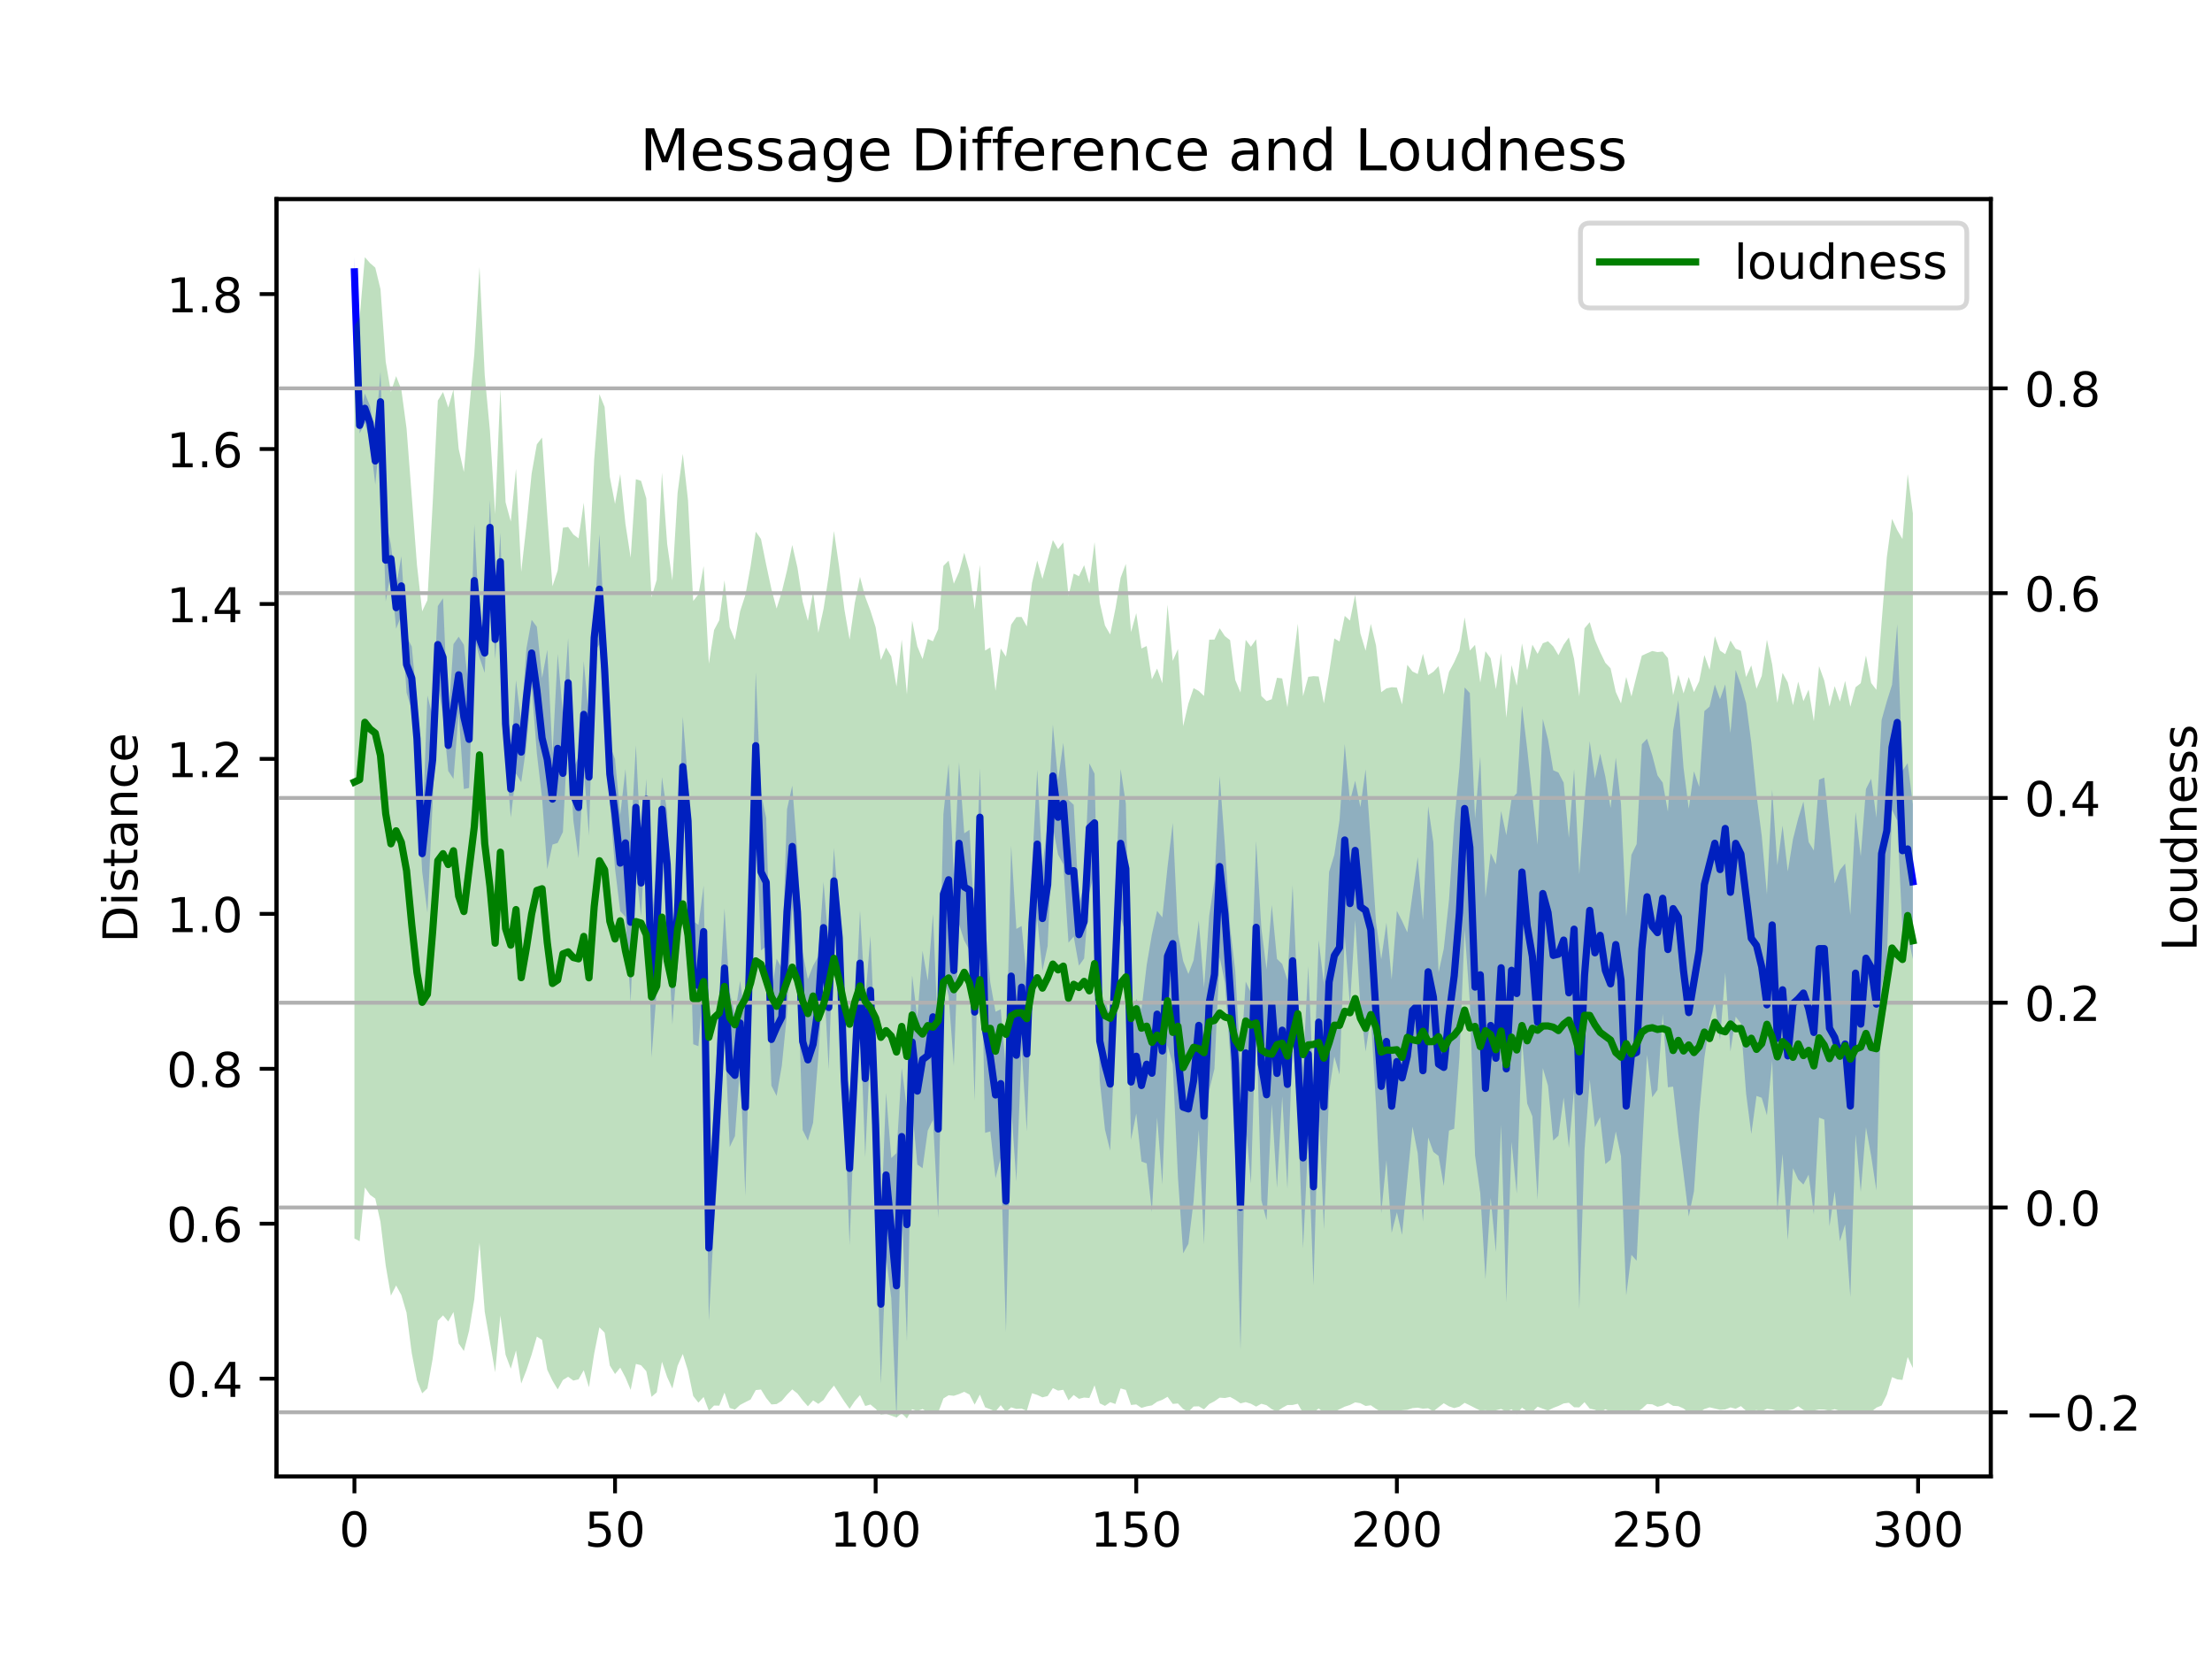 <?xml version="1.0" encoding="utf-8" standalone="no"?>
<!DOCTYPE svg PUBLIC "-//W3C//DTD SVG 1.1//EN"
  "http://www.w3.org/Graphics/SVG/1.1/DTD/svg11.dtd">
<!-- Created with matplotlib (https://matplotlib.org/) -->
<svg height="345.6pt" version="1.1" viewBox="0 0 460.8 345.6" width="460.8pt" xmlns="http://www.w3.org/2000/svg" xmlns:xlink="http://www.w3.org/1999/xlink">
 <defs>
  <style type="text/css">
*{stroke-linecap:butt;stroke-linejoin:round;}
  </style>
 </defs>
 <g id="figure_1">
  <g id="patch_1">
   <path d="M 0 345.6 
L 460.8 345.6 
L 460.8 0 
L 0 0 
z
" style="fill:#ffffff;"/>
  </g>
  <g id="axes_1">
   <g id="patch_2">
    <path d="M 57.6 307.584 
L 414.72 307.584 
L 414.72 41.472 
L 57.6 41.472 
z
" style="fill:#ffffff;"/>
   </g>
   <g id="PolyCollection_1">
    <path clip-path="url(#pdb073dfdb4)" d="M 73.833 53.568 
L 73.833 59.693 
L 74.919 90.296 
L 76.004 88.142 
L 77.09 91.712 
L 78.176 100.953 
L 79.262 90.011 
L 80.348 125.307 
L 81.433 119.32 
L 82.519 130.993 
L 83.605 128.239 
L 84.691 144.286 
L 85.777 147.842 
L 86.862 161.724 
L 87.948 181.582 
L 89.034 190.131 
L 90.12 167.438 
L 91.206 142.304 
L 92.291 149.252 
L 93.377 160.604 
L 94.463 162.269 
L 95.549 148.527 
L 96.635 164.373 
L 97.72 164.14 
L 98.806 132.685 
L 99.892 137.012 
L 100.978 140.179 
L 102.064 115.558 
L 103.149 137.313 
L 104.235 123.037 
L 105.321 157.107 
L 106.407 170.293 
L 107.493 161.135 
L 108.578 162.963 
L 109.664 155.37 
L 110.75 142.958 
L 111.836 156.953 
L 112.922 166.274 
L 114.007 181.065 
L 115.093 175.941 
L 116.179 175.592 
L 117.265 173.314 
L 118.351 151.53 
L 119.436 170.913 
L 120.522 178.785 
L 121.608 159.921 
L 122.694 174.095 
L 123.78 135.937 
L 124.865 134.204 
L 125.951 147.954 
L 127.037 167.236 
L 128.123 180.961 
L 129.209 189.831 
L 130.294 190.978 
L 131.38 208.772 
L 132.466 181.099 
L 133.552 190.903 
L 134.638 170.731 
L 135.723 220.269 
L 136.809 206.379 
L 137.895 175.306 
L 138.981 190.853 
L 140.067 213.428 
L 141.152 199.474 
L 142.238 170.11 
L 143.324 179.392 
L 144.41 217.524 
L 145.496 217.947 
L 146.581 203.631 
L 147.667 275.18 
L 148.753 254.884 
L 149.839 239.402 
L 150.925 214.101 
L 152.01 238.964 
L 153.096 236.681 
L 154.182 221.879 
L 155.268 249.104 
L 156.354 209.191 
L 157.439 170.634 
L 158.525 197.979 
L 159.611 197.175 
L 160.697 226.163 
L 161.783 228.31 
L 162.868 222.003 
L 163.954 211.161 
L 165.04 189.019 
L 166.126 202.097 
L 167.212 235.428 
L 168.297 237.616 
L 169.383 233.884 
L 170.469 220.051 
L 171.555 202.808 
L 172.641 222.821 
L 173.726 190.357 
L 174.812 200.326 
L 175.898 229.069 
L 176.984 259.399 
L 178.07 230.424 
L 179.155 211.636 
L 180.241 241.076 
L 181.327 217.655 
L 182.413 248.821 
L 183.499 288.257 
L 184.584 261.883 
L 185.67 270.434 
L 186.756 295.488 
L 187.842 251.065 
L 188.928 279.429 
L 190.013 230.989 
L 191.099 242.593 
L 192.185 243.377 
L 193.271 235.524 
L 194.357 233.288 
L 195.442 253.757 
L 196.528 202.929 
L 197.614 207.476 
L 198.7 222.052 
L 199.786 192.544 
L 200.871 195.941 
L 201.957 197.942 
L 203.043 229.342 
L 204.129 180.409 
L 205.215 235.998 
L 206.3 235.691 
L 207.386 245.438 
L 208.472 241.226 
L 209.558 277.511 
L 210.644 230.504 
L 211.729 246.138 
L 212.815 218.392 
L 213.901 235.713 
L 214.987 204.022 
L 216.073 191.335 
L 217.158 202.257 
L 218.244 197.06 
L 219.33 172.359 
L 220.416 178.034 
L 221.502 180.045 
L 222.587 196.375 
L 223.673 195.094 
L 224.759 201.184 
L 225.845 199.665 
L 226.931 185.893 
L 228.016 181.662 
L 229.102 225.115 
L 230.188 235.328 
L 231.274 239.733 
L 232.36 214.406 
L 233.445 191.189 
L 234.531 194.539 
L 235.617 237.442 
L 236.703 231.979 
L 237.789 241.966 
L 238.875 242.364 
L 239.96 252.479 
L 241.046 232.776 
L 242.132 246.764 
L 243.218 217.75 
L 244.304 221.723 
L 245.389 245.287 
L 246.475 261.095 
L 247.561 259.116 
L 248.647 250.257 
L 249.733 235.432 
L 250.818 259.223 
L 251.904 227.119 
L 252.99 222.673 
L 254.076 199.384 
L 255.162 204.699 
L 256.247 219.571 
L 257.333 240.301 
L 258.419 281.214 
L 259.505 234.189 
L 260.591 246.581 
L 261.676 211.168 
L 262.762 250.028 
L 263.848 254.177 
L 264.934 230.003 
L 266.02 247.474 
L 267.105 228.405 
L 268.191 247.674 
L 269.277 215.875 
L 270.363 232.11 
L 271.449 260.047 
L 272.534 237.877 
L 273.62 267.799 
L 274.706 230.014 
L 275.792 256.125 
L 276.878 227.483 
L 277.963 220.106 
L 279.049 223.848 
L 280.135 194.988 
L 281.221 209.547 
L 282.307 191.675 
L 283.392 209.63 
L 284.478 219.041 
L 285.564 211.948 
L 286.65 230.179 
L 287.736 252.756 
L 288.821 241.703 
L 289.907 256.84 
L 290.993 252.546 
L 292.079 257.235 
L 293.165 245.865 
L 294.25 234.7 
L 295.336 240.27 
L 296.422 254.457 
L 297.508 236.937 
L 298.594 239.963 
L 299.679 240.801 
L 300.765 247.073 
L 301.851 235.531 
L 302.937 235.137 
L 304.023 220.259 
L 305.108 193.655 
L 306.194 208.694 
L 307.28 240.696 
L 308.366 248.58 
L 309.452 266.462 
L 310.537 249.549 
L 311.623 260.844 
L 312.709 234.269 
L 313.795 271.322 
L 314.881 237.862 
L 315.966 248.687 
L 317.052 216.34 
L 318.138 229.88 
L 319.224 232.565 
L 320.31 249.912 
L 321.395 222.506 
L 322.481 226.179 
L 323.567 237.599 
L 324.653 236.586 
L 325.739 228.628 
L 326.824 239.129 
L 327.91 226.847 
L 328.996 272.718 
L 330.082 239.578 
L 331.168 224.884 
L 332.253 234.835 
L 333.339 232.713 
L 334.425 242.503 
L 335.511 241.603 
L 336.597 235.715 
L 337.682 240.837 
L 338.768 269.865 
L 339.854 261.395 
L 340.94 262.645 
L 342.026 240.503 
L 343.111 219.735 
L 344.197 228.586 
L 345.283 227.054 
L 346.369 211.231 
L 347.455 226.499 
L 348.54 226.365 
L 349.626 236.247 
L 350.712 244.594 
L 351.798 253.413 
L 352.884 248.191 
L 353.969 232.142 
L 355.055 220.392 
L 356.141 213.027 
L 357.227 208.742 
L 358.313 216.642 
L 359.398 202.614 
L 360.484 219.052 
L 361.57 211.798 
L 362.656 213.191 
L 363.742 227.796 
L 364.827 236.243 
L 365.913 228.296 
L 366.999 228.694 
L 368.085 232.346 
L 369.171 220.913 
L 370.256 252.384 
L 371.342 240.409 
L 372.428 258.369 
L 373.514 243.358 
L 374.6 245.714 
L 375.685 246.765 
L 376.771 244.686 
L 377.857 252.967 
L 378.943 232.816 
L 380.029 233.242 
L 381.114 255.456 
L 382.2 248.188 
L 383.286 258.583 
L 384.372 255.072 
L 385.458 270.204 
L 386.543 236.32 
L 387.629 248.308 
L 388.715 234.857 
L 389.801 240.843 
L 390.887 248.01 
L 391.972 205.667 
L 393.058 200.032 
L 394.144 168.701 
L 395.23 170.949 
L 396.316 193.879 
L 397.401 194.736 
L 398.487 199.792 
L 398.487 167.568 
L 398.487 167.568 
L 397.401 158.974 
L 396.316 160.539 
L 395.23 130.05 
L 394.144 142.651 
L 393.058 146.097 
L 391.972 149.968 
L 390.887 170.337 
L 389.801 162.225 
L 388.715 164.36 
L 387.629 178.373 
L 386.543 169.128 
L 385.458 190.595 
L 384.372 179.899 
L 383.286 181.243 
L 382.2 184.047 
L 381.114 172.923 
L 380.029 161.983 
L 378.943 162.428 
L 377.857 177.183 
L 376.771 175.41 
L 375.685 166.976 
L 374.6 170.48 
L 373.514 174.792 
L 372.428 181.537 
L 371.342 171.976 
L 370.256 180.233 
L 369.171 164.462 
L 368.085 186.308 
L 366.999 174.119 
L 365.913 165.591 
L 364.827 154.701 
L 363.742 146.486 
L 362.656 142.609 
L 361.57 139.58 
L 360.484 152.706 
L 359.398 142.56 
L 358.313 145.651 
L 357.227 142.595 
L 356.141 147.189 
L 355.055 148.129 
L 353.969 163.901 
L 352.884 160.664 
L 351.798 168.463 
L 350.712 159.957 
L 349.626 145.846 
L 348.54 152.2 
L 347.455 169.101 
L 346.369 163.037 
L 345.283 161.517 
L 344.197 157.332 
L 343.111 153.897 
L 342.026 155.035 
L 340.94 175.839 
L 339.854 178.081 
L 338.768 190.951 
L 337.682 167.496 
L 336.597 157.829 
L 335.511 168.312 
L 334.425 161.787 
L 333.339 156.982 
L 332.253 162.141 
L 331.168 154.42 
L 330.082 166.98 
L 328.996 182.124 
L 327.91 160.279 
L 326.824 174.516 
L 325.739 163.046 
L 324.653 160.94 
L 323.567 160.456 
L 322.481 154.037 
L 321.395 149.777 
L 320.31 176.009 
L 319.224 165.953 
L 318.138 155.955 
L 317.052 146.995 
L 315.966 165.246 
L 314.881 166.406 
L 313.795 173.998 
L 312.709 168.948 
L 311.623 180.051 
L 310.537 177.706 
L 309.452 186.999 
L 308.366 157.559 
L 307.28 170.557 
L 306.194 144.367 
L 305.108 143.214 
L 304.023 159.951 
L 302.937 171.414 
L 301.851 187.509 
L 300.765 197.638 
L 299.679 202.552 
L 298.594 175.469 
L 297.508 167.951 
L 296.422 191.633 
L 295.336 178.544 
L 294.25 186.308 
L 293.165 194.231 
L 292.079 191.851 
L 290.993 189.743 
L 289.907 204.034 
L 288.821 192.208 
L 287.736 199.856 
L 286.65 192.121 
L 285.564 175.462 
L 284.478 160.248 
L 283.392 168.128 
L 282.307 162.643 
L 281.221 166.92 
L 280.135 154.981 
L 279.049 170.894 
L 277.963 178.051 
L 276.878 181.642 
L 275.792 205.023 
L 274.706 195.859 
L 273.62 226.641 
L 272.534 201.294 
L 271.449 222.37 
L 270.363 208.697 
L 269.277 184.422 
L 268.191 204.125 
L 267.105 200.816 
L 266.02 199.751 
L 264.934 188.529 
L 263.848 201.936 
L 262.762 193.318 
L 261.676 175.184 
L 260.591 206.786 
L 259.505 204.48 
L 258.419 221.75 
L 257.333 202.309 
L 256.247 193.084 
L 255.162 175.987 
L 254.076 161.653 
L 252.99 183.36 
L 251.904 190.765 
L 250.818 205.778 
L 249.733 191.786 
L 248.647 200.021 
L 247.561 202.899 
L 246.475 200.192 
L 245.389 194.444 
L 244.304 171.427 
L 243.218 180.617 
L 242.132 191.109 
L 241.046 189.753 
L 239.96 194.665 
L 238.875 201.021 
L 237.789 210.289 
L 236.703 208.086 
L 235.617 213.367 
L 234.531 167.415 
L 233.445 160.179 
L 232.36 185.666 
L 231.274 211.926 
L 230.188 208.301 
L 229.102 208.6 
L 228.016 161.169 
L 226.931 159.025 
L 225.845 184.273 
L 224.759 188.221 
L 223.673 167.656 
L 222.587 166.643 
L 221.502 154.741 
L 220.416 162.46 
L 219.33 150.933 
L 218.244 171.578 
L 217.158 180.436 
L 216.073 160.344 
L 214.987 180.408 
L 213.901 203.391 
L 212.815 192.906 
L 211.729 193.51 
L 210.644 176.187 
L 209.558 222.896 
L 208.472 210.25 
L 207.386 210.762 
L 206.3 204.668 
L 205.215 192.281 
L 204.129 160.078 
L 203.043 192.316 
L 201.957 172.856 
L 200.871 173.601 
L 199.786 158.817 
L 198.7 182.293 
L 197.614 159.066 
L 196.528 169.596 
L 195.442 216.617 
L 194.357 190.362 
L 193.271 204.307 
L 192.185 198.068 
L 191.099 211.987 
L 190.013 203.158 
L 188.928 230.79 
L 187.842 222.473 
L 186.756 240.211 
L 185.67 241.237 
L 184.584 227.651 
L 183.499 255.091 
L 182.413 219.864 
L 181.327 194.953 
L 180.241 208.274 
L 179.155 189.668 
L 178.07 213.622 
L 176.984 227.39 
L 175.898 221.271 
L 174.812 190.322 
L 173.726 176.67 
L 172.641 196.924 
L 171.555 183.684 
L 170.469 199.224 
L 169.383 201.18 
L 168.297 203.967 
L 167.212 198.472 
L 166.126 177.983 
L 165.04 163.646 
L 163.954 168.562 
L 162.868 201.715 
L 161.783 199.708 
L 160.697 206.899 
L 159.611 170.373 
L 158.525 165.275 
L 157.439 140.056 
L 156.354 179.759 
L 155.268 212.183 
L 154.182 204.334 
L 153.096 211.347 
L 152.01 206.655 
L 150.925 189.226 
L 149.839 208.103 
L 148.753 230.739 
L 147.667 244.768 
L 146.581 184.505 
L 145.496 192.667 
L 144.41 191.932 
L 143.324 162.674 
L 142.238 149.294 
L 141.152 180.52 
L 140.067 196.402 
L 138.981 169.227 
L 137.895 161.885 
L 136.809 181.037 
L 135.723 191.596 
L 134.638 162.299 
L 133.552 176.979 
L 132.466 155.29 
L 131.38 175.482 
L 130.294 160.211 
L 129.209 169.763 
L 128.123 158.137 
L 127.037 155.2 
L 125.951 130.671 
L 124.865 111.27 
L 123.78 129.835 
L 122.694 149.661 
L 121.608 137.719 
L 120.522 157.615 
L 119.436 160.183 
L 118.351 132.949 
L 117.265 148.882 
L 116.179 136.217 
L 115.093 156.997 
L 114.007 135.368 
L 112.922 141.226 
L 111.836 130.571 
L 110.75 129.115 
L 109.664 135.094 
L 108.578 150.39 
L 107.493 141.694 
L 106.407 158.437 
L 105.321 144.505 
L 104.235 110.998 
L 103.149 129.075 
L 102.064 104.182 
L 100.978 131.884 
L 99.892 129.113 
L 98.806 109.221 
L 97.72 143.887 
L 96.635 134.322 
L 95.549 132.631 
L 94.463 134.185 
L 93.377 149.962 
L 92.291 124.622 
L 91.206 126.246 
L 90.12 149.181 
L 89.034 144.888 
L 87.948 174.079 
L 86.862 146.101 
L 85.777 134.708 
L 84.691 132.569 
L 83.605 115.876 
L 82.519 122.174 
L 81.433 113.462 
L 80.348 108.083 
L 79.262 77.402 
L 78.176 91.106 
L 77.09 84.562 
L 76.004 81.971 
L 74.919 86.928 
L 73.833 53.568 
z
" style="fill:#0000ff;fill-opacity:0.25;"/>
   </g>
   <g id="matplotlib.axis_1">
    <g id="xtick_1">
     <g id="line2d_1">
      <defs>
       <path d="M 0 0 
L 0 3.5 
" id="md77ab20bfd" style="stroke:#000000;stroke-width:0.8;"/>
      </defs>
      <g>
       <use style="stroke:#000000;stroke-width:0.8;" x="73.833" xlink:href="#md77ab20bfd" y="307.584"/>
      </g>
     </g>
     <g id="text_1">
      <!-- 0 -->
      <defs>
       <path d="M 31.781 66.406 
Q 24.172 66.406 20.328 58.906 
Q 16.5 51.422 16.5 36.375 
Q 16.5 21.391 20.328 13.891 
Q 24.172 6.391 31.781 6.391 
Q 39.453 6.391 43.281 13.891 
Q 47.125 21.391 47.125 36.375 
Q 47.125 51.422 43.281 58.906 
Q 39.453 66.406 31.781 66.406 
z
M 31.781 74.219 
Q 44.047 74.219 50.516 64.516 
Q 56.984 54.828 56.984 36.375 
Q 56.984 17.969 50.516 8.266 
Q 44.047 -1.422 31.781 -1.422 
Q 19.531 -1.422 13.062 8.266 
Q 6.594 17.969 6.594 36.375 
Q 6.594 54.828 13.062 64.516 
Q 19.531 74.219 31.781 74.219 
z
" id="DejaVuSans-48"/>
      </defs>
      <g transform="translate(70.651 322.182)scale(0.1 -0.1)">
       <use xlink:href="#DejaVuSans-48"/>
      </g>
     </g>
    </g>
    <g id="xtick_2">
     <g id="line2d_2">
      <g>
       <use style="stroke:#000000;stroke-width:0.8;" x="128.123" xlink:href="#md77ab20bfd" y="307.584"/>
      </g>
     </g>
     <g id="text_2">
      <!-- 50 -->
      <defs>
       <path d="M 10.797 72.906 
L 49.516 72.906 
L 49.516 64.594 
L 19.828 64.594 
L 19.828 46.734 
Q 21.969 47.469 24.109 47.828 
Q 26.266 48.188 28.422 48.188 
Q 40.625 48.188 47.75 41.5 
Q 54.891 34.812 54.891 23.391 
Q 54.891 11.625 47.562 5.094 
Q 40.234 -1.422 26.906 -1.422 
Q 22.312 -1.422 17.547 -0.641 
Q 12.797 0.141 7.719 1.703 
L 7.719 11.625 
Q 12.109 9.234 16.797 8.062 
Q 21.484 6.891 26.703 6.891 
Q 35.156 6.891 40.078 11.328 
Q 45.016 15.766 45.016 23.391 
Q 45.016 31 40.078 35.438 
Q 35.156 39.891 26.703 39.891 
Q 22.75 39.891 18.812 39.016 
Q 14.891 38.141 10.797 36.281 
z
" id="DejaVuSans-53"/>
      </defs>
      <g transform="translate(121.76 322.182)scale(0.1 -0.1)">
       <use xlink:href="#DejaVuSans-53"/>
       <use x="63.623" xlink:href="#DejaVuSans-48"/>
      </g>
     </g>
    </g>
    <g id="xtick_3">
     <g id="line2d_3">
      <g>
       <use style="stroke:#000000;stroke-width:0.8;" x="182.413" xlink:href="#md77ab20bfd" y="307.584"/>
      </g>
     </g>
     <g id="text_3">
      <!-- 100 -->
      <defs>
       <path d="M 12.406 8.297 
L 28.516 8.297 
L 28.516 63.922 
L 10.984 60.406 
L 10.984 69.391 
L 28.422 72.906 
L 38.281 72.906 
L 38.281 8.297 
L 54.391 8.297 
L 54.391 0 
L 12.406 0 
z
" id="DejaVuSans-49"/>
      </defs>
      <g transform="translate(172.869 322.182)scale(0.1 -0.1)">
       <use xlink:href="#DejaVuSans-49"/>
       <use x="63.623" xlink:href="#DejaVuSans-48"/>
       <use x="127.246" xlink:href="#DejaVuSans-48"/>
      </g>
     </g>
    </g>
    <g id="xtick_4">
     <g id="line2d_4">
      <g>
       <use style="stroke:#000000;stroke-width:0.8;" x="236.703" xlink:href="#md77ab20bfd" y="307.584"/>
      </g>
     </g>
     <g id="text_4">
      <!-- 150 -->
      <g transform="translate(227.159 322.182)scale(0.1 -0.1)">
       <use xlink:href="#DejaVuSans-49"/>
       <use x="63.623" xlink:href="#DejaVuSans-53"/>
       <use x="127.246" xlink:href="#DejaVuSans-48"/>
      </g>
     </g>
    </g>
    <g id="xtick_5">
     <g id="line2d_5">
      <g>
       <use style="stroke:#000000;stroke-width:0.8;" x="290.993" xlink:href="#md77ab20bfd" y="307.584"/>
      </g>
     </g>
     <g id="text_5">
      <!-- 200 -->
      <defs>
       <path d="M 19.188 8.297 
L 53.609 8.297 
L 53.609 0 
L 7.328 0 
L 7.328 8.297 
Q 12.938 14.109 22.625 23.891 
Q 32.328 33.688 34.812 36.531 
Q 39.547 41.844 41.422 45.531 
Q 43.312 49.219 43.312 52.781 
Q 43.312 58.594 39.234 62.25 
Q 35.156 65.922 28.609 65.922 
Q 23.969 65.922 18.812 64.312 
Q 13.672 62.703 7.812 59.422 
L 7.812 69.391 
Q 13.766 71.781 18.938 73 
Q 24.125 74.219 28.422 74.219 
Q 39.75 74.219 46.484 68.547 
Q 53.219 62.891 53.219 53.422 
Q 53.219 48.922 51.531 44.891 
Q 49.859 40.875 45.406 35.406 
Q 44.188 33.984 37.641 27.219 
Q 31.109 20.453 19.188 8.297 
z
" id="DejaVuSans-50"/>
      </defs>
      <g transform="translate(281.449 322.182)scale(0.1 -0.1)">
       <use xlink:href="#DejaVuSans-50"/>
       <use x="63.623" xlink:href="#DejaVuSans-48"/>
       <use x="127.246" xlink:href="#DejaVuSans-48"/>
      </g>
     </g>
    </g>
    <g id="xtick_6">
     <g id="line2d_6">
      <g>
       <use style="stroke:#000000;stroke-width:0.8;" x="345.283" xlink:href="#md77ab20bfd" y="307.584"/>
      </g>
     </g>
     <g id="text_6">
      <!-- 250 -->
      <g transform="translate(335.739 322.182)scale(0.1 -0.1)">
       <use xlink:href="#DejaVuSans-50"/>
       <use x="63.623" xlink:href="#DejaVuSans-53"/>
       <use x="127.246" xlink:href="#DejaVuSans-48"/>
      </g>
     </g>
    </g>
    <g id="xtick_7">
     <g id="line2d_7">
      <g>
       <use style="stroke:#000000;stroke-width:0.8;" x="399.573" xlink:href="#md77ab20bfd" y="307.584"/>
      </g>
     </g>
     <g id="text_7">
      <!-- 300 -->
      <defs>
       <path d="M 40.578 39.312 
Q 47.656 37.797 51.625 33 
Q 55.609 28.219 55.609 21.188 
Q 55.609 10.406 48.188 4.484 
Q 40.766 -1.422 27.094 -1.422 
Q 22.516 -1.422 17.656 -0.516 
Q 12.797 0.391 7.625 2.203 
L 7.625 11.719 
Q 11.719 9.328 16.594 8.109 
Q 21.484 6.891 26.812 6.891 
Q 36.078 6.891 40.938 10.547 
Q 45.797 14.203 45.797 21.188 
Q 45.797 27.641 41.281 31.266 
Q 36.766 34.906 28.719 34.906 
L 20.219 34.906 
L 20.219 43.016 
L 29.109 43.016 
Q 36.375 43.016 40.234 45.922 
Q 44.094 48.828 44.094 54.297 
Q 44.094 59.906 40.109 62.906 
Q 36.141 65.922 28.719 65.922 
Q 24.656 65.922 20.016 65.031 
Q 15.375 64.156 9.812 62.312 
L 9.812 71.094 
Q 15.438 72.656 20.344 73.438 
Q 25.25 74.219 29.594 74.219 
Q 40.828 74.219 47.359 69.109 
Q 53.906 64.016 53.906 55.328 
Q 53.906 49.266 50.438 45.094 
Q 46.969 40.922 40.578 39.312 
z
" id="DejaVuSans-51"/>
      </defs>
      <g transform="translate(390.029 322.182)scale(0.1 -0.1)">
       <use xlink:href="#DejaVuSans-51"/>
       <use x="63.623" xlink:href="#DejaVuSans-48"/>
       <use x="127.246" xlink:href="#DejaVuSans-48"/>
      </g>
     </g>
    </g>
   </g>
   <g id="matplotlib.axis_2">
    <g id="ytick_1">
     <g id="line2d_8">
      <defs>
       <path d="M 0 0 
L -3.5 0 
" id="m12ee8b4039" style="stroke:#000000;stroke-width:0.8;"/>
      </defs>
      <g>
       <use style="stroke:#000000;stroke-width:0.8;" x="57.6" xlink:href="#m12ee8b4039" y="287.201"/>
      </g>
     </g>
     <g id="text_8">
      <!-- 0.4 -->
      <defs>
       <path d="M 10.688 12.406 
L 21 12.406 
L 21 0 
L 10.688 0 
z
" id="DejaVuSans-46"/>
       <path d="M 37.797 64.312 
L 12.891 25.391 
L 37.797 25.391 
z
M 35.203 72.906 
L 47.609 72.906 
L 47.609 25.391 
L 58.016 25.391 
L 58.016 17.188 
L 47.609 17.188 
L 47.609 0 
L 37.797 0 
L 37.797 17.188 
L 4.891 17.188 
L 4.891 26.703 
z
" id="DejaVuSans-52"/>
      </defs>
      <g transform="translate(34.697 291)scale(0.1 -0.1)">
       <use xlink:href="#DejaVuSans-48"/>
       <use x="63.623" xlink:href="#DejaVuSans-46"/>
       <use x="95.41" xlink:href="#DejaVuSans-52"/>
      </g>
     </g>
    </g>
    <g id="ytick_2">
     <g id="line2d_9">
      <g>
       <use style="stroke:#000000;stroke-width:0.8;" x="57.6" xlink:href="#m12ee8b4039" y="254.925"/>
      </g>
     </g>
     <g id="text_9">
      <!-- 0.6 -->
      <defs>
       <path d="M 33.016 40.375 
Q 26.375 40.375 22.484 35.828 
Q 18.609 31.297 18.609 23.391 
Q 18.609 15.531 22.484 10.953 
Q 26.375 6.391 33.016 6.391 
Q 39.656 6.391 43.531 10.953 
Q 47.406 15.531 47.406 23.391 
Q 47.406 31.297 43.531 35.828 
Q 39.656 40.375 33.016 40.375 
z
M 52.594 71.297 
L 52.594 62.312 
Q 48.875 64.062 45.094 64.984 
Q 41.312 65.922 37.594 65.922 
Q 27.828 65.922 22.672 59.328 
Q 17.531 52.734 16.797 39.406 
Q 19.672 43.656 24.016 45.922 
Q 28.375 48.188 33.594 48.188 
Q 44.578 48.188 50.953 41.516 
Q 57.328 34.859 57.328 23.391 
Q 57.328 12.156 50.688 5.359 
Q 44.047 -1.422 33.016 -1.422 
Q 20.359 -1.422 13.672 8.266 
Q 6.984 17.969 6.984 36.375 
Q 6.984 53.656 15.188 63.938 
Q 23.391 74.219 37.203 74.219 
Q 40.922 74.219 44.703 73.484 
Q 48.484 72.75 52.594 71.297 
z
" id="DejaVuSans-54"/>
      </defs>
      <g transform="translate(34.697 258.724)scale(0.1 -0.1)">
       <use xlink:href="#DejaVuSans-48"/>
       <use x="63.623" xlink:href="#DejaVuSans-46"/>
       <use x="95.41" xlink:href="#DejaVuSans-54"/>
      </g>
     </g>
    </g>
    <g id="ytick_3">
     <g id="line2d_10">
      <g>
       <use style="stroke:#000000;stroke-width:0.8;" x="57.6" xlink:href="#m12ee8b4039" y="222.648"/>
      </g>
     </g>
     <g id="text_10">
      <!-- 0.8 -->
      <defs>
       <path d="M 31.781 34.625 
Q 24.75 34.625 20.719 30.859 
Q 16.703 27.094 16.703 20.516 
Q 16.703 13.922 20.719 10.156 
Q 24.75 6.391 31.781 6.391 
Q 38.812 6.391 42.859 10.172 
Q 46.922 13.969 46.922 20.516 
Q 46.922 27.094 42.891 30.859 
Q 38.875 34.625 31.781 34.625 
z
M 21.922 38.812 
Q 15.578 40.375 12.031 44.719 
Q 8.5 49.078 8.5 55.328 
Q 8.5 64.062 14.719 69.141 
Q 20.953 74.219 31.781 74.219 
Q 42.672 74.219 48.875 69.141 
Q 55.078 64.062 55.078 55.328 
Q 55.078 49.078 51.531 44.719 
Q 48 40.375 41.703 38.812 
Q 48.828 37.156 52.797 32.312 
Q 56.781 27.484 56.781 20.516 
Q 56.781 9.906 50.312 4.234 
Q 43.844 -1.422 31.781 -1.422 
Q 19.734 -1.422 13.25 4.234 
Q 6.781 9.906 6.781 20.516 
Q 6.781 27.484 10.781 32.312 
Q 14.797 37.156 21.922 38.812 
z
M 18.312 54.391 
Q 18.312 48.734 21.844 45.562 
Q 25.391 42.391 31.781 42.391 
Q 38.141 42.391 41.719 45.562 
Q 45.312 48.734 45.312 54.391 
Q 45.312 60.062 41.719 63.234 
Q 38.141 66.406 31.781 66.406 
Q 25.391 66.406 21.844 63.234 
Q 18.312 60.062 18.312 54.391 
z
" id="DejaVuSans-56"/>
      </defs>
      <g transform="translate(34.697 226.447)scale(0.1 -0.1)">
       <use xlink:href="#DejaVuSans-48"/>
       <use x="63.623" xlink:href="#DejaVuSans-46"/>
       <use x="95.41" xlink:href="#DejaVuSans-56"/>
      </g>
     </g>
    </g>
    <g id="ytick_4">
     <g id="line2d_11">
      <g>
       <use style="stroke:#000000;stroke-width:0.8;" x="57.6" xlink:href="#m12ee8b4039" y="190.372"/>
      </g>
     </g>
     <g id="text_11">
      <!-- 1.0 -->
      <g transform="translate(34.697 194.171)scale(0.1 -0.1)">
       <use xlink:href="#DejaVuSans-49"/>
       <use x="63.623" xlink:href="#DejaVuSans-46"/>
       <use x="95.41" xlink:href="#DejaVuSans-48"/>
      </g>
     </g>
    </g>
    <g id="ytick_5">
     <g id="line2d_12">
      <g>
       <use style="stroke:#000000;stroke-width:0.8;" x="57.6" xlink:href="#m12ee8b4039" y="158.095"/>
      </g>
     </g>
     <g id="text_12">
      <!-- 1.2 -->
      <g transform="translate(34.697 161.894)scale(0.1 -0.1)">
       <use xlink:href="#DejaVuSans-49"/>
       <use x="63.623" xlink:href="#DejaVuSans-46"/>
       <use x="95.41" xlink:href="#DejaVuSans-50"/>
      </g>
     </g>
    </g>
    <g id="ytick_6">
     <g id="line2d_13">
      <g>
       <use style="stroke:#000000;stroke-width:0.8;" x="57.6" xlink:href="#m12ee8b4039" y="125.819"/>
      </g>
     </g>
     <g id="text_13">
      <!-- 1.4 -->
      <g transform="translate(34.697 129.618)scale(0.1 -0.1)">
       <use xlink:href="#DejaVuSans-49"/>
       <use x="63.623" xlink:href="#DejaVuSans-46"/>
       <use x="95.41" xlink:href="#DejaVuSans-52"/>
      </g>
     </g>
    </g>
    <g id="ytick_7">
     <g id="line2d_14">
      <g>
       <use style="stroke:#000000;stroke-width:0.8;" x="57.6" xlink:href="#m12ee8b4039" y="93.542"/>
      </g>
     </g>
     <g id="text_14">
      <!-- 1.6 -->
      <g transform="translate(34.697 97.341)scale(0.1 -0.1)">
       <use xlink:href="#DejaVuSans-49"/>
       <use x="63.623" xlink:href="#DejaVuSans-46"/>
       <use x="95.41" xlink:href="#DejaVuSans-54"/>
      </g>
     </g>
    </g>
    <g id="ytick_8">
     <g id="line2d_15">
      <g>
       <use style="stroke:#000000;stroke-width:0.8;" x="57.6" xlink:href="#m12ee8b4039" y="61.266"/>
      </g>
     </g>
     <g id="text_15">
      <!-- 1.8 -->
      <g transform="translate(34.697 65.065)scale(0.1 -0.1)">
       <use xlink:href="#DejaVuSans-49"/>
       <use x="63.623" xlink:href="#DejaVuSans-46"/>
       <use x="95.41" xlink:href="#DejaVuSans-56"/>
      </g>
     </g>
    </g>
    <g id="text_16">
     <!-- Distance -->
     <defs>
      <path d="M 19.672 64.797 
L 19.672 8.109 
L 31.594 8.109 
Q 46.688 8.109 53.688 14.938 
Q 60.688 21.781 60.688 36.531 
Q 60.688 51.172 53.688 57.984 
Q 46.688 64.797 31.594 64.797 
z
M 9.812 72.906 
L 30.078 72.906 
Q 51.266 72.906 61.172 64.094 
Q 71.094 55.281 71.094 36.531 
Q 71.094 17.672 61.125 8.828 
Q 51.172 0 30.078 0 
L 9.812 0 
z
" id="DejaVuSans-68"/>
      <path d="M 9.422 54.688 
L 18.406 54.688 
L 18.406 0 
L 9.422 0 
z
M 9.422 75.984 
L 18.406 75.984 
L 18.406 64.594 
L 9.422 64.594 
z
" id="DejaVuSans-105"/>
      <path d="M 44.281 53.078 
L 44.281 44.578 
Q 40.484 46.531 36.375 47.5 
Q 32.281 48.484 27.875 48.484 
Q 21.188 48.484 17.844 46.438 
Q 14.5 44.391 14.5 40.281 
Q 14.5 37.156 16.891 35.375 
Q 19.281 33.594 26.516 31.984 
L 29.594 31.297 
Q 39.156 29.25 43.188 25.516 
Q 47.219 21.781 47.219 15.094 
Q 47.219 7.469 41.188 3.016 
Q 35.156 -1.422 24.609 -1.422 
Q 20.219 -1.422 15.453 -0.562 
Q 10.688 0.297 5.422 2 
L 5.422 11.281 
Q 10.406 8.688 15.234 7.391 
Q 20.062 6.109 24.812 6.109 
Q 31.156 6.109 34.562 8.281 
Q 37.984 10.453 37.984 14.406 
Q 37.984 18.062 35.516 20.016 
Q 33.062 21.969 24.703 23.781 
L 21.578 24.516 
Q 13.234 26.266 9.516 29.906 
Q 5.812 33.547 5.812 39.891 
Q 5.812 47.609 11.281 51.797 
Q 16.75 56 26.812 56 
Q 31.781 56 36.172 55.266 
Q 40.578 54.547 44.281 53.078 
z
" id="DejaVuSans-115"/>
      <path d="M 18.312 70.219 
L 18.312 54.688 
L 36.812 54.688 
L 36.812 47.703 
L 18.312 47.703 
L 18.312 18.016 
Q 18.312 11.328 20.141 9.422 
Q 21.969 7.516 27.594 7.516 
L 36.812 7.516 
L 36.812 0 
L 27.594 0 
Q 17.188 0 13.234 3.875 
Q 9.281 7.766 9.281 18.016 
L 9.281 47.703 
L 2.688 47.703 
L 2.688 54.688 
L 9.281 54.688 
L 9.281 70.219 
z
" id="DejaVuSans-116"/>
      <path d="M 34.281 27.484 
Q 23.391 27.484 19.188 25 
Q 14.984 22.516 14.984 16.5 
Q 14.984 11.719 18.141 8.906 
Q 21.297 6.109 26.703 6.109 
Q 34.188 6.109 38.703 11.406 
Q 43.219 16.703 43.219 25.484 
L 43.219 27.484 
z
M 52.203 31.203 
L 52.203 0 
L 43.219 0 
L 43.219 8.297 
Q 40.141 3.328 35.547 0.953 
Q 30.953 -1.422 24.312 -1.422 
Q 15.922 -1.422 10.953 3.297 
Q 6 8.016 6 15.922 
Q 6 25.141 12.172 29.828 
Q 18.359 34.516 30.609 34.516 
L 43.219 34.516 
L 43.219 35.406 
Q 43.219 41.609 39.141 45 
Q 35.062 48.391 27.688 48.391 
Q 23 48.391 18.547 47.266 
Q 14.109 46.141 10.016 43.891 
L 10.016 52.203 
Q 14.938 54.109 19.578 55.047 
Q 24.219 56 28.609 56 
Q 40.484 56 46.344 49.844 
Q 52.203 43.703 52.203 31.203 
z
" id="DejaVuSans-97"/>
      <path d="M 54.891 33.016 
L 54.891 0 
L 45.906 0 
L 45.906 32.719 
Q 45.906 40.484 42.875 44.328 
Q 39.844 48.188 33.797 48.188 
Q 26.516 48.188 22.312 43.547 
Q 18.109 38.922 18.109 30.906 
L 18.109 0 
L 9.078 0 
L 9.078 54.688 
L 18.109 54.688 
L 18.109 46.188 
Q 21.344 51.125 25.703 53.562 
Q 30.078 56 35.797 56 
Q 45.219 56 50.047 50.172 
Q 54.891 44.344 54.891 33.016 
z
" id="DejaVuSans-110"/>
      <path d="M 48.781 52.594 
L 48.781 44.188 
Q 44.969 46.297 41.141 47.344 
Q 37.312 48.391 33.406 48.391 
Q 24.656 48.391 19.812 42.844 
Q 14.984 37.312 14.984 27.297 
Q 14.984 17.281 19.812 11.734 
Q 24.656 6.203 33.406 6.203 
Q 37.312 6.203 41.141 7.25 
Q 44.969 8.297 48.781 10.406 
L 48.781 2.094 
Q 45.016 0.344 40.984 -0.531 
Q 36.969 -1.422 32.422 -1.422 
Q 20.062 -1.422 12.781 6.344 
Q 5.516 14.109 5.516 27.297 
Q 5.516 40.672 12.859 48.328 
Q 20.219 56 33.016 56 
Q 37.156 56 41.109 55.141 
Q 45.062 54.297 48.781 52.594 
z
" id="DejaVuSans-99"/>
      <path d="M 56.203 29.594 
L 56.203 25.203 
L 14.891 25.203 
Q 15.484 15.922 20.484 11.062 
Q 25.484 6.203 34.422 6.203 
Q 39.594 6.203 44.453 7.469 
Q 49.312 8.734 54.109 11.281 
L 54.109 2.781 
Q 49.266 0.734 44.188 -0.344 
Q 39.109 -1.422 33.891 -1.422 
Q 20.797 -1.422 13.156 6.188 
Q 5.516 13.812 5.516 26.812 
Q 5.516 40.234 12.766 48.109 
Q 20.016 56 32.328 56 
Q 43.359 56 49.781 48.891 
Q 56.203 41.797 56.203 29.594 
z
M 47.219 32.234 
Q 47.125 39.594 43.094 43.984 
Q 39.062 48.391 32.422 48.391 
Q 24.906 48.391 20.391 44.141 
Q 15.875 39.891 15.188 32.172 
z
" id="DejaVuSans-101"/>
     </defs>
     <g transform="translate(28.617 196.391)rotate(-90)scale(0.1 -0.1)">
      <use xlink:href="#DejaVuSans-68"/>
      <use x="77.002" xlink:href="#DejaVuSans-105"/>
      <use x="104.785" xlink:href="#DejaVuSans-115"/>
      <use x="156.885" xlink:href="#DejaVuSans-116"/>
      <use x="196.094" xlink:href="#DejaVuSans-97"/>
      <use x="257.373" xlink:href="#DejaVuSans-110"/>
      <use x="320.752" xlink:href="#DejaVuSans-99"/>
      <use x="375.732" xlink:href="#DejaVuSans-101"/>
     </g>
    </g>
   </g>
   <g id="line2d_16">
    <path clip-path="url(#pdb073dfdb4)" d="M 73.833 56.631 
L 74.919 88.612 
L 76.004 85.057 
L 77.09 88.137 
L 78.176 96.029 
L 79.262 83.707 
L 80.348 116.695 
L 81.433 116.391 
L 82.519 126.584 
L 83.605 122.058 
L 84.691 138.428 
L 85.777 141.275 
L 86.862 153.912 
L 87.948 177.83 
L 89.034 167.509 
L 90.12 158.309 
L 91.206 134.275 
L 92.291 136.937 
L 93.377 155.283 
L 95.549 140.579 
L 96.635 149.348 
L 97.72 154.014 
L 98.806 120.953 
L 99.892 133.062 
L 100.978 136.031 
L 102.064 109.87 
L 103.149 133.194 
L 104.235 117.017 
L 105.321 150.806 
L 106.407 164.365 
L 107.493 151.414 
L 108.578 156.677 
L 109.664 145.232 
L 110.75 136.037 
L 111.836 143.762 
L 112.922 153.75 
L 114.007 158.216 
L 115.093 166.469 
L 116.179 155.905 
L 117.265 161.098 
L 118.351 142.239 
L 119.436 165.548 
L 120.522 168.2 
L 121.608 148.82 
L 122.694 161.878 
L 123.78 132.886 
L 124.865 122.737 
L 125.951 139.313 
L 127.037 161.218 
L 128.123 169.549 
L 129.209 179.797 
L 130.294 175.595 
L 131.38 192.127 
L 132.466 168.195 
L 133.552 183.941 
L 134.638 166.515 
L 135.723 205.932 
L 136.809 193.708 
L 137.895 168.596 
L 138.981 180.04 
L 140.067 204.915 
L 141.152 189.997 
L 142.238 159.702 
L 143.324 171.033 
L 144.41 204.728 
L 145.496 205.307 
L 146.581 194.068 
L 147.667 259.974 
L 148.753 242.811 
L 149.839 223.752 
L 150.925 201.664 
L 152.01 222.81 
L 153.096 224.014 
L 154.182 213.107 
L 155.268 230.644 
L 157.439 155.345 
L 158.525 181.627 
L 159.611 183.774 
L 160.697 216.531 
L 161.783 214.009 
L 162.868 211.859 
L 163.954 189.862 
L 165.04 176.333 
L 166.126 190.04 
L 167.212 216.95 
L 168.297 220.791 
L 169.383 217.532 
L 170.469 209.637 
L 171.555 193.246 
L 172.641 209.873 
L 173.726 183.514 
L 174.812 195.324 
L 175.898 225.17 
L 176.984 243.394 
L 179.155 200.652 
L 180.241 224.675 
L 181.327 206.304 
L 182.413 234.342 
L 183.499 271.674 
L 184.584 244.767 
L 186.756 267.849 
L 187.842 236.769 
L 188.928 255.11 
L 190.013 217.073 
L 191.099 227.29 
L 192.185 220.722 
L 193.271 219.916 
L 194.357 211.825 
L 195.442 235.187 
L 196.528 186.262 
L 197.614 183.271 
L 198.7 202.172 
L 199.786 175.681 
L 200.871 184.771 
L 201.957 185.399 
L 203.043 210.829 
L 204.129 170.243 
L 205.215 214.14 
L 206.3 220.18 
L 207.386 228.1 
L 208.472 225.738 
L 209.558 250.203 
L 210.644 203.346 
L 211.729 219.824 
L 212.815 205.649 
L 213.901 219.552 
L 214.987 192.215 
L 216.073 175.839 
L 217.158 191.346 
L 218.244 184.319 
L 219.33 161.646 
L 220.416 170.247 
L 221.502 167.393 
L 222.587 181.509 
L 223.673 181.375 
L 224.759 194.703 
L 225.845 191.969 
L 226.931 172.459 
L 228.016 171.415 
L 229.102 216.858 
L 230.188 221.815 
L 231.274 225.83 
L 233.445 175.684 
L 234.531 180.977 
L 235.617 225.404 
L 236.703 220.032 
L 237.789 226.127 
L 238.875 221.693 
L 239.96 223.572 
L 241.046 211.265 
L 242.132 218.936 
L 243.218 199.183 
L 244.304 196.575 
L 245.389 219.865 
L 246.475 230.643 
L 247.561 231.008 
L 248.647 225.139 
L 249.733 213.609 
L 250.818 232.5 
L 251.904 208.942 
L 252.99 203.017 
L 254.076 180.518 
L 255.162 190.343 
L 257.333 221.305 
L 258.419 251.482 
L 259.505 219.334 
L 260.591 226.683 
L 261.676 193.176 
L 262.762 221.673 
L 263.848 228.057 
L 264.934 209.266 
L 266.02 223.613 
L 267.105 214.61 
L 268.191 225.899 
L 269.277 200.149 
L 271.449 241.208 
L 272.534 219.586 
L 273.62 247.22 
L 274.706 212.936 
L 275.792 230.574 
L 276.878 204.562 
L 277.963 199.079 
L 279.049 197.371 
L 280.135 174.985 
L 281.221 188.234 
L 282.307 177.159 
L 283.392 188.879 
L 284.478 189.644 
L 285.564 193.705 
L 286.65 211.15 
L 287.736 226.306 
L 288.821 216.956 
L 289.907 230.437 
L 290.993 221.144 
L 292.079 224.543 
L 293.165 220.048 
L 294.25 210.504 
L 295.336 209.407 
L 296.422 223.045 
L 297.508 202.444 
L 298.594 207.716 
L 299.679 221.677 
L 300.765 222.356 
L 301.851 211.52 
L 302.937 203.275 
L 304.023 190.105 
L 305.108 168.434 
L 306.194 176.53 
L 307.28 205.627 
L 308.366 203.069 
L 309.452 226.73 
L 310.537 213.628 
L 311.623 220.447 
L 312.709 201.608 
L 313.795 222.66 
L 314.881 202.134 
L 315.966 206.966 
L 317.052 181.668 
L 318.138 192.917 
L 319.224 199.259 
L 320.31 212.96 
L 321.395 186.141 
L 322.481 190.108 
L 323.567 199.027 
L 324.653 198.763 
L 325.739 195.837 
L 326.824 206.822 
L 327.91 193.563 
L 328.996 227.421 
L 330.082 203.279 
L 331.168 189.652 
L 332.253 198.488 
L 333.339 194.847 
L 334.425 202.145 
L 335.511 204.957 
L 336.597 196.772 
L 337.682 204.167 
L 338.768 230.408 
L 339.854 219.738 
L 340.94 219.242 
L 342.026 197.769 
L 343.111 186.816 
L 344.197 192.959 
L 345.283 194.286 
L 346.369 187.134 
L 347.455 197.8 
L 348.54 189.283 
L 349.626 191.046 
L 350.712 202.276 
L 351.798 210.938 
L 353.969 198.021 
L 355.055 184.26 
L 357.227 175.669 
L 358.313 181.146 
L 359.398 172.587 
L 360.484 185.879 
L 361.57 175.689 
L 362.656 177.9 
L 364.827 195.472 
L 365.913 196.943 
L 366.999 201.407 
L 368.085 209.327 
L 369.171 192.687 
L 370.256 216.308 
L 371.342 206.192 
L 372.428 219.953 
L 373.514 209.075 
L 374.6 208.097 
L 375.685 206.871 
L 376.771 210.048 
L 377.857 215.075 
L 378.943 197.622 
L 380.029 197.613 
L 381.114 214.19 
L 382.2 216.118 
L 383.286 219.913 
L 384.372 217.485 
L 385.458 230.399 
L 386.543 202.724 
L 387.629 213.34 
L 388.715 199.608 
L 389.801 201.534 
L 390.887 209.173 
L 391.972 177.817 
L 393.058 173.064 
L 394.144 155.676 
L 395.23 150.5 
L 396.316 177.209 
L 397.401 176.855 
L 398.487 183.68 
L 398.487 183.68 
" style="fill:none;stroke:#0000ff;stroke-linecap:square;stroke-width:1.5;"/>
   </g>
   <g id="patch_3">
    <path d="M 57.6 307.584 
L 57.6 41.472 
" style="fill:none;stroke:#000000;stroke-linecap:square;stroke-linejoin:miter;stroke-width:0.8;"/>
   </g>
   <g id="patch_4">
    <path d="M 414.72 307.584 
L 414.72 41.472 
" style="fill:none;stroke:#000000;stroke-linecap:square;stroke-linejoin:miter;stroke-width:0.8;"/>
   </g>
   <g id="patch_5">
    <path d="M 57.6 307.584 
L 414.72 307.584 
" style="fill:none;stroke:#000000;stroke-linecap:square;stroke-linejoin:miter;stroke-width:0.8;"/>
   </g>
   <g id="patch_6">
    <path d="M 57.6 41.472 
L 414.72 41.472 
" style="fill:none;stroke:#000000;stroke-linecap:square;stroke-linejoin:miter;stroke-width:0.8;"/>
   </g>
  </g>
  <g id="axes_2">
   <g id="PolyCollection_2">
    <path clip-path="url(#pdb073dfdb4)" d="M 73.833 67.828 
L 73.833 257.997 
L 74.919 258.567 
L 76.004 247.366 
L 77.09 248.918 
L 78.176 249.697 
L 79.262 254.54 
L 80.348 263.609 
L 81.433 269.907 
L 82.519 267.784 
L 83.605 269.781 
L 84.691 273.472 
L 85.777 281.892 
L 86.862 287.525 
L 87.948 290.254 
L 89.034 289.225 
L 90.12 283.132 
L 91.206 275.137 
L 92.291 274.015 
L 93.377 275.296 
L 94.463 273.318 
L 95.549 279.872 
L 96.635 281.442 
L 97.72 277.216 
L 98.806 270.654 
L 99.892 258.885 
L 100.978 273.259 
L 102.064 279.495 
L 103.149 285.862 
L 104.235 274.038 
L 105.321 282.217 
L 106.407 285.131 
L 107.493 281.318 
L 108.578 288.228 
L 109.664 285.448 
L 110.75 282.177 
L 111.836 278.434 
L 112.922 279.128 
L 114.007 285.355 
L 115.093 287.619 
L 116.179 289.441 
L 117.265 287.478 
L 118.351 286.806 
L 119.436 287.595 
L 120.522 287.345 
L 121.608 285.433 
L 122.694 288.992 
L 123.78 281.981 
L 124.865 276.509 
L 125.951 277.61 
L 127.037 284.46 
L 128.123 286.239 
L 129.209 284.908 
L 130.294 286.959 
L 131.38 289.537 
L 132.466 284.13 
L 133.552 284.418 
L 134.638 285.645 
L 135.723 290.983 
L 136.809 290.056 
L 137.895 283.667 
L 138.981 286.863 
L 140.067 289.251 
L 141.152 284.532 
L 142.238 282.052 
L 143.324 285.547 
L 144.41 290.82 
L 145.496 292.198 
L 146.581 291.015 
L 147.667 293.918 
L 148.753 292.798 
L 149.839 292.824 
L 150.925 290.106 
L 152.01 293.295 
L 153.096 293.656 
L 154.182 292.664 
L 155.268 292.097 
L 156.354 291.552 
L 157.439 289.579 
L 158.525 289.458 
L 159.611 291.225 
L 160.697 292.57 
L 161.783 292.491 
L 162.868 291.818 
L 163.954 290.531 
L 165.04 289.433 
L 166.126 290.295 
L 167.212 291.721 
L 168.297 292.956 
L 169.383 291.724 
L 170.469 292.451 
L 171.555 291.648 
L 172.641 289.973 
L 173.726 288.645 
L 174.812 290.298 
L 175.898 291.963 
L 176.984 293.491 
L 178.07 291.868 
L 179.155 290.621 
L 180.241 292.895 
L 181.327 292.586 
L 182.413 293.487 
L 183.499 294.695 
L 184.584 294.503 
L 185.67 294.902 
L 186.756 295.29 
L 187.842 294.41 
L 188.928 295.488 
L 190.013 293.567 
L 191.099 293.95 
L 192.185 293.528 
L 193.271 294.196 
L 194.357 294.383 
L 195.442 294.264 
L 196.528 291.331 
L 197.614 290.654 
L 198.7 290.772 
L 199.786 290.413 
L 200.871 289.938 
L 201.957 290.51 
L 203.043 292.603 
L 204.129 290.518 
L 205.215 293.16 
L 206.3 293.576 
L 207.386 294.052 
L 208.472 292.716 
L 209.558 294.141 
L 210.644 293.176 
L 211.729 293.504 
L 212.815 293.436 
L 213.901 293.914 
L 214.987 290.234 
L 216.073 290.586 
L 217.158 291.095 
L 218.244 290.824 
L 219.33 289.168 
L 220.416 289.694 
L 221.502 289.515 
L 222.587 291.718 
L 223.673 290.597 
L 224.759 291.398 
L 225.845 291.137 
L 226.931 291.235 
L 228.016 288.584 
L 229.102 292.342 
L 230.188 292.872 
L 231.274 292.1 
L 232.36 292.48 
L 233.445 289.235 
L 234.531 289.548 
L 235.617 292.685 
L 236.703 292.564 
L 237.789 293.289 
L 238.875 292.967 
L 239.96 292.77 
L 241.046 292.009 
L 242.132 291.604 
L 243.218 290.976 
L 244.304 292.452 
L 245.389 292.37 
L 246.475 293.513 
L 247.561 294.118 
L 248.647 293.002 
L 249.733 292.958 
L 250.818 293.599 
L 251.904 292.483 
L 252.99 291.915 
L 254.076 291.155 
L 255.162 291.236 
L 256.247 291.002 
L 257.333 291.599 
L 258.419 292.35 
L 259.505 292.086 
L 260.591 292.426 
L 261.676 293.023 
L 262.762 292.428 
L 263.848 292.734 
L 264.934 293.559 
L 266.02 294.07 
L 267.105 293.291 
L 268.191 292.694 
L 269.277 292.682 
L 270.363 292.428 
L 271.449 294.36 
L 272.534 294.358 
L 273.62 294.315 
L 274.706 293.398 
L 275.792 294.337 
L 276.878 294.31 
L 277.963 294.138 
L 279.049 293.564 
L 280.135 293.03 
L 281.221 292.679 
L 282.307 292.136 
L 283.392 292.314 
L 284.478 292.892 
L 285.564 292.742 
L 286.65 293.498 
L 287.736 294.148 
L 288.821 294.03 
L 289.907 294.422 
L 290.993 294.114 
L 292.079 293.784 
L 293.165 293.693 
L 294.25 293.332 
L 295.336 293.246 
L 296.422 293.453 
L 297.508 293.363 
L 298.594 294.017 
L 299.679 293.144 
L 300.765 292.32 
L 301.851 292.96 
L 302.937 293.329 
L 304.023 293.028 
L 305.108 292.234 
L 306.194 292.758 
L 307.28 293.314 
L 308.366 293.858 
L 309.452 293.762 
L 310.537 293.93 
L 311.623 293.798 
L 312.709 293.515 
L 313.795 294.07 
L 314.881 293.569 
L 315.966 294.634 
L 317.052 293.233 
L 318.138 294.016 
L 319.224 294.124 
L 320.31 293.026 
L 321.395 293.466 
L 322.481 293.861 
L 323.567 293.294 
L 324.653 292.885 
L 325.739 292.368 
L 326.824 292.219 
L 327.91 293.16 
L 328.996 293.184 
L 330.082 292.094 
L 331.168 293.445 
L 332.253 293.678 
L 333.339 294.263 
L 334.425 293.567 
L 335.511 294.105 
L 336.597 294.369 
L 337.682 293.913 
L 338.768 293.793 
L 339.854 293.994 
L 340.94 294.2 
L 342.026 293.473 
L 343.111 292.483 
L 344.197 292.547 
L 345.283 293.058 
L 346.369 292.791 
L 347.455 292.212 
L 348.54 292.861 
L 349.626 292.924 
L 350.712 293.412 
L 351.798 294.341 
L 352.884 294.352 
L 353.969 294.212 
L 355.055 293.537 
L 356.141 293.172 
L 357.227 293.426 
L 358.313 293.69 
L 359.398 293.614 
L 360.484 293.189 
L 361.57 293.476 
L 362.656 292.912 
L 363.742 293.897 
L 364.827 293.957 
L 365.913 293.743 
L 366.999 294.012 
L 368.085 293.486 
L 369.171 293.604 
L 370.256 293.913 
L 371.342 293.812 
L 372.428 293.816 
L 373.514 293.599 
L 374.6 292.937 
L 375.685 293.73 
L 376.771 293.982 
L 377.857 293.858 
L 378.943 293.614 
L 380.029 293.649 
L 381.114 293.884 
L 382.2 293.561 
L 383.286 293.922 
L 384.372 293.832 
L 385.458 294.045 
L 386.543 293.953 
L 387.629 293.94 
L 388.715 294.013 
L 389.801 294.137 
L 390.887 293.232 
L 391.972 292.797 
L 393.058 290.564 
L 394.144 286.879 
L 395.23 287.347 
L 396.316 287.463 
L 397.401 282.687 
L 398.487 284.989 
L 398.487 106.966 
L 398.487 106.966 
L 397.401 98.76 
L 396.316 112.293 
L 395.23 110.429 
L 394.144 108.092 
L 393.058 116.088 
L 391.972 129.653 
L 390.887 143.706 
L 389.801 142.279 
L 388.715 136.548 
L 387.629 142.317 
L 386.543 143.172 
L 385.458 147.224 
L 384.372 141.845 
L 383.286 146.155 
L 382.2 142.937 
L 381.114 147.187 
L 380.029 141.786 
L 378.943 138.776 
L 377.857 150.245 
L 376.771 143.638 
L 375.685 146.073 
L 374.6 141.996 
L 373.514 146.921 
L 372.428 142.176 
L 371.342 140.163 
L 370.256 146.417 
L 369.171 138.404 
L 368.085 133.264 
L 366.999 140.806 
L 365.913 143.464 
L 364.827 138.608 
L 363.742 141.049 
L 362.656 135.573 
L 361.57 135.144 
L 360.484 133.441 
L 359.398 136.267 
L 358.313 135.537 
L 357.227 132.513 
L 356.141 139.535 
L 355.055 136.456 
L 353.969 141.907 
L 352.884 144.177 
L 351.798 141.018 
L 350.712 144.46 
L 349.626 140.544 
L 348.54 144.827 
L 347.455 137.101 
L 346.369 135.735 
L 345.283 135.846 
L 344.197 135.618 
L 343.111 136.087 
L 342.026 136.587 
L 340.94 140.731 
L 339.854 145.086 
L 338.768 141.017 
L 337.682 146.539 
L 336.597 144.147 
L 335.511 139.214 
L 334.425 138.079 
L 333.339 135.838 
L 332.253 133.292 
L 331.168 129.607 
L 330.082 130.903 
L 328.996 145.058 
L 327.91 137.276 
L 326.824 132.787 
L 325.739 134.3 
L 324.653 136.483 
L 323.567 134.659 
L 322.481 133.584 
L 321.395 134.007 
L 320.31 136.221 
L 319.224 134.293 
L 318.138 139.616 
L 317.052 134.048 
L 315.966 142.832 
L 314.881 138.543 
L 313.795 149.529 
L 312.709 136.059 
L 311.623 143.564 
L 310.537 137.151 
L 309.452 135.665 
L 308.366 142.193 
L 307.28 134.332 
L 306.194 135.52 
L 305.108 128.6 
L 304.023 135.501 
L 302.937 137.943 
L 301.851 139.978 
L 300.765 144.69 
L 299.679 138.774 
L 298.594 139.95 
L 297.508 140.649 
L 296.422 136.197 
L 295.336 140.41 
L 294.25 139.889 
L 293.165 138.485 
L 292.079 146.746 
L 290.993 143.233 
L 289.907 143.163 
L 288.821 143.408 
L 287.736 144.203 
L 286.65 134.447 
L 285.564 129.962 
L 284.478 135.566 
L 283.392 131.947 
L 282.307 123.897 
L 281.221 129.28 
L 280.135 128.296 
L 279.049 133.637 
L 277.963 132.992 
L 276.878 140.143 
L 275.792 146.527 
L 274.706 140.921 
L 273.62 140.856 
L 272.534 140.99 
L 271.449 145.025 
L 270.363 129.933 
L 269.277 138.678 
L 268.191 147.331 
L 267.105 141.337 
L 266.02 141.191 
L 264.934 145.659 
L 263.848 146.049 
L 262.762 144.984 
L 261.676 133.167 
L 260.591 134.724 
L 259.505 133.29 
L 258.419 144.264 
L 257.333 141.661 
L 256.247 133.341 
L 255.162 132.52 
L 254.076 130.88 
L 252.99 133.235 
L 251.904 133.253 
L 250.818 144.987 
L 249.733 143.949 
L 248.647 143.346 
L 247.561 146.584 
L 246.475 151.27 
L 245.389 135.218 
L 244.304 137.674 
L 243.218 125.976 
L 242.132 142.358 
L 241.046 139.264 
L 239.96 141.527 
L 238.875 134.575 
L 237.789 135.092 
L 236.703 127.731 
L 235.617 131.677 
L 234.531 117.471 
L 233.445 120.358 
L 232.36 126.804 
L 231.274 132.173 
L 230.188 130.317 
L 229.102 125.525 
L 228.016 112.907 
L 226.931 121.574 
L 225.845 117.742 
L 224.759 120.033 
L 223.673 119.493 
L 222.587 124.17 
L 221.502 113.007 
L 220.416 114.402 
L 219.33 112.502 
L 218.244 116.556 
L 217.158 120.599 
L 216.073 116.778 
L 214.987 121.447 
L 213.901 130.505 
L 212.815 128.519 
L 211.729 128.553 
L 210.644 130.129 
L 209.558 136.789 
L 208.472 135.099 
L 207.386 143.918 
L 206.3 134.864 
L 205.215 135.527 
L 204.129 117.686 
L 203.043 126.948 
L 201.957 119.009 
L 200.871 115.152 
L 199.786 119.141 
L 198.7 121.586 
L 197.614 116.792 
L 196.528 117.889 
L 195.442 131.049 
L 194.357 133.586 
L 193.271 133.11 
L 192.185 137.303 
L 191.099 134.639 
L 190.013 129.293 
L 188.928 144.657 
L 187.842 133.246 
L 186.756 143.02 
L 185.67 136.747 
L 184.584 134.904 
L 183.499 137.511 
L 182.413 130.67 
L 181.327 127.223 
L 180.241 124.332 
L 179.155 120.17 
L 178.07 125.594 
L 176.984 133.236 
L 175.898 126.93 
L 174.812 118.102 
L 173.726 110.618 
L 172.641 119.879 
L 171.555 126.874 
L 170.469 131.815 
L 169.383 123.259 
L 168.297 129.344 
L 167.212 125.348 
L 166.126 118.266 
L 165.04 113.528 
L 163.954 118.808 
L 162.868 123.274 
L 161.783 126.778 
L 160.697 122.718 
L 159.611 117.636 
L 158.525 112.285 
L 157.439 110.757 
L 156.354 118.038 
L 155.268 123.981 
L 154.182 127.316 
L 153.096 133.3 
L 152.01 130.692 
L 150.925 120.883 
L 149.839 129.199 
L 148.753 131.254 
L 147.667 138.264 
L 146.581 117.919 
L 145.496 123.823 
L 144.41 125.197 
L 143.324 104.201 
L 142.238 94.535 
L 141.152 102.702 
L 140.067 120.911 
L 138.981 113.287 
L 137.895 98.455 
L 136.809 120.787 
L 135.723 124.401 
L 134.638 103.833 
L 133.552 100.178 
L 132.466 99.825 
L 131.38 116.165 
L 130.294 109.177 
L 129.209 98.745 
L 128.123 104.976 
L 127.037 99.365 
L 125.951 84.769 
L 124.865 82.104 
L 123.78 95.739 
L 122.694 118.405 
L 121.608 104.709 
L 120.522 112.15 
L 119.436 111.339 
L 118.351 109.777 
L 117.265 109.934 
L 116.179 118.843 
L 115.093 122.13 
L 114.007 107.333 
L 112.922 91.15 
L 111.836 92.556 
L 110.75 98.643 
L 109.664 109.468 
L 108.578 119.11 
L 107.493 97.644 
L 106.407 108.648 
L 105.321 104.637 
L 104.235 81.015 
L 103.149 107.095 
L 102.064 89.752 
L 100.978 78.17 
L 99.892 55.632 
L 98.806 73.753 
L 97.72 85.566 
L 96.635 98.332 
L 95.549 93.491 
L 94.463 81.14 
L 93.377 84.902 
L 92.291 81.657 
L 91.206 83.453 
L 90.12 105.174 
L 89.034 125.021 
L 87.948 127.351 
L 86.862 117.708 
L 85.777 103.408 
L 84.691 89.242 
L 83.605 81.148 
L 82.519 78.359 
L 81.433 81.654 
L 80.348 75.333 
L 79.262 60.231 
L 78.176 55.752 
L 77.09 54.815 
L 76.004 53.568 
L 74.919 66.242 
L 73.833 67.828 
z
" style="fill:#008000;fill-opacity:0.25;"/>
   </g>
   <g id="matplotlib.axis_3">
    <g id="ytick_9">
     <g id="line2d_17">
      <path clip-path="url(#pdb073dfdb4)" d="M 57.6 294.204 
L 414.72 294.204 
" style="fill:none;stroke:#b0b0b0;stroke-linecap:square;stroke-width:0.8;"/>
     </g>
     <g id="line2d_18">
      <defs>
       <path d="M 0 0 
L 3.5 0 
" id="mbba903352e" style="stroke:#000000;stroke-width:0.8;"/>
      </defs>
      <g>
       <use style="stroke:#000000;stroke-width:0.8;" x="414.72" xlink:href="#mbba903352e" y="294.204"/>
      </g>
     </g>
     <g id="text_17">
      <!-- −0.2 -->
      <defs>
       <path d="M 10.594 35.5 
L 73.188 35.5 
L 73.188 27.203 
L 10.594 27.203 
z
" id="DejaVuSans-8722"/>
      </defs>
      <g transform="translate(421.72 298.003)scale(0.1 -0.1)">
       <use xlink:href="#DejaVuSans-8722"/>
       <use x="83.789" xlink:href="#DejaVuSans-48"/>
       <use x="147.412" xlink:href="#DejaVuSans-46"/>
       <use x="179.199" xlink:href="#DejaVuSans-50"/>
      </g>
     </g>
    </g>
    <g id="ytick_10">
     <g id="line2d_19">
      <path clip-path="url(#pdb073dfdb4)" d="M 57.6 251.543 
L 414.72 251.543 
" style="fill:none;stroke:#b0b0b0;stroke-linecap:square;stroke-width:0.8;"/>
     </g>
     <g id="line2d_20">
      <g>
       <use style="stroke:#000000;stroke-width:0.8;" x="414.72" xlink:href="#mbba903352e" y="251.543"/>
      </g>
     </g>
     <g id="text_18">
      <!-- 0.0 -->
      <g transform="translate(421.72 255.342)scale(0.1 -0.1)">
       <use xlink:href="#DejaVuSans-48"/>
       <use x="63.623" xlink:href="#DejaVuSans-46"/>
       <use x="95.41" xlink:href="#DejaVuSans-48"/>
      </g>
     </g>
    </g>
    <g id="ytick_11">
     <g id="line2d_21">
      <path clip-path="url(#pdb073dfdb4)" d="M 57.6 208.883 
L 414.72 208.883 
" style="fill:none;stroke:#b0b0b0;stroke-linecap:square;stroke-width:0.8;"/>
     </g>
     <g id="line2d_22">
      <g>
       <use style="stroke:#000000;stroke-width:0.8;" x="414.72" xlink:href="#mbba903352e" y="208.883"/>
      </g>
     </g>
     <g id="text_19">
      <!-- 0.2 -->
      <g transform="translate(421.72 212.682)scale(0.1 -0.1)">
       <use xlink:href="#DejaVuSans-48"/>
       <use x="63.623" xlink:href="#DejaVuSans-46"/>
       <use x="95.41" xlink:href="#DejaVuSans-50"/>
      </g>
     </g>
    </g>
    <g id="ytick_12">
     <g id="line2d_23">
      <path clip-path="url(#pdb073dfdb4)" d="M 57.6 166.222 
L 414.72 166.222 
" style="fill:none;stroke:#b0b0b0;stroke-linecap:square;stroke-width:0.8;"/>
     </g>
     <g id="line2d_24">
      <g>
       <use style="stroke:#000000;stroke-width:0.8;" x="414.72" xlink:href="#mbba903352e" y="166.222"/>
      </g>
     </g>
     <g id="text_20">
      <!-- 0.4 -->
      <g transform="translate(421.72 170.021)scale(0.1 -0.1)">
       <use xlink:href="#DejaVuSans-48"/>
       <use x="63.623" xlink:href="#DejaVuSans-46"/>
       <use x="95.41" xlink:href="#DejaVuSans-52"/>
      </g>
     </g>
    </g>
    <g id="ytick_13">
     <g id="line2d_25">
      <path clip-path="url(#pdb073dfdb4)" d="M 57.6 123.562 
L 414.72 123.562 
" style="fill:none;stroke:#b0b0b0;stroke-linecap:square;stroke-width:0.8;"/>
     </g>
     <g id="line2d_26">
      <g>
       <use style="stroke:#000000;stroke-width:0.8;" x="414.72" xlink:href="#mbba903352e" y="123.562"/>
      </g>
     </g>
     <g id="text_21">
      <!-- 0.6 -->
      <g transform="translate(421.72 127.361)scale(0.1 -0.1)">
       <use xlink:href="#DejaVuSans-48"/>
       <use x="63.623" xlink:href="#DejaVuSans-46"/>
       <use x="95.41" xlink:href="#DejaVuSans-54"/>
      </g>
     </g>
    </g>
    <g id="ytick_14">
     <g id="line2d_27">
      <path clip-path="url(#pdb073dfdb4)" d="M 57.6 80.901 
L 414.72 80.901 
" style="fill:none;stroke:#b0b0b0;stroke-linecap:square;stroke-width:0.8;"/>
     </g>
     <g id="line2d_28">
      <g>
       <use style="stroke:#000000;stroke-width:0.8;" x="414.72" xlink:href="#mbba903352e" y="80.901"/>
      </g>
     </g>
     <g id="text_22">
      <!-- 0.8 -->
      <g transform="translate(421.72 84.7)scale(0.1 -0.1)">
       <use xlink:href="#DejaVuSans-48"/>
       <use x="63.623" xlink:href="#DejaVuSans-46"/>
       <use x="95.41" xlink:href="#DejaVuSans-56"/>
      </g>
     </g>
    </g>
    <g id="text_23">
     <!-- Loudness -->
     <defs>
      <path d="M 9.812 72.906 
L 19.672 72.906 
L 19.672 8.297 
L 55.172 8.297 
L 55.172 0 
L 9.812 0 
z
" id="DejaVuSans-76"/>
      <path d="M 30.609 48.391 
Q 23.391 48.391 19.188 42.75 
Q 14.984 37.109 14.984 27.297 
Q 14.984 17.484 19.156 11.844 
Q 23.344 6.203 30.609 6.203 
Q 37.797 6.203 41.984 11.859 
Q 46.188 17.531 46.188 27.297 
Q 46.188 37.016 41.984 42.703 
Q 37.797 48.391 30.609 48.391 
z
M 30.609 56 
Q 42.328 56 49.016 48.375 
Q 55.719 40.766 55.719 27.297 
Q 55.719 13.875 49.016 6.219 
Q 42.328 -1.422 30.609 -1.422 
Q 18.844 -1.422 12.172 6.219 
Q 5.516 13.875 5.516 27.297 
Q 5.516 40.766 12.172 48.375 
Q 18.844 56 30.609 56 
z
" id="DejaVuSans-111"/>
      <path d="M 8.5 21.578 
L 8.5 54.688 
L 17.484 54.688 
L 17.484 21.922 
Q 17.484 14.156 20.5 10.266 
Q 23.531 6.391 29.594 6.391 
Q 36.859 6.391 41.078 11.031 
Q 45.312 15.672 45.312 23.688 
L 45.312 54.688 
L 54.297 54.688 
L 54.297 0 
L 45.312 0 
L 45.312 8.406 
Q 42.047 3.422 37.719 1 
Q 33.406 -1.422 27.688 -1.422 
Q 18.266 -1.422 13.375 4.438 
Q 8.5 10.297 8.5 21.578 
z
M 31.109 56 
z
" id="DejaVuSans-117"/>
      <path d="M 45.406 46.391 
L 45.406 75.984 
L 54.391 75.984 
L 54.391 0 
L 45.406 0 
L 45.406 8.203 
Q 42.578 3.328 38.25 0.953 
Q 33.938 -1.422 27.875 -1.422 
Q 17.969 -1.422 11.734 6.484 
Q 5.516 14.406 5.516 27.297 
Q 5.516 40.188 11.734 48.094 
Q 17.969 56 27.875 56 
Q 33.938 56 38.25 53.625 
Q 42.578 51.266 45.406 46.391 
z
M 14.797 27.297 
Q 14.797 17.391 18.875 11.75 
Q 22.953 6.109 30.078 6.109 
Q 37.203 6.109 41.297 11.75 
Q 45.406 17.391 45.406 27.297 
Q 45.406 37.203 41.297 42.844 
Q 37.203 48.484 30.078 48.484 
Q 22.953 48.484 18.875 42.844 
Q 14.797 37.203 14.797 27.297 
z
" id="DejaVuSans-100"/>
     </defs>
     <g transform="translate(457.601 198.17)rotate(-90)scale(0.1 -0.1)">
      <use xlink:href="#DejaVuSans-76"/>
      <use x="55.697" xlink:href="#DejaVuSans-111"/>
      <use x="116.879" xlink:href="#DejaVuSans-117"/>
      <use x="180.258" xlink:href="#DejaVuSans-100"/>
      <use x="243.734" xlink:href="#DejaVuSans-110"/>
      <use x="307.113" xlink:href="#DejaVuSans-101"/>
      <use x="368.637" xlink:href="#DejaVuSans-115"/>
      <use x="420.736" xlink:href="#DejaVuSans-115"/>
     </g>
    </g>
   </g>
   <g id="line2d_29">
    <path clip-path="url(#pdb073dfdb4)" d="M 73.833 162.913 
L 74.919 162.404 
L 76.004 150.467 
L 77.09 151.866 
L 78.176 152.725 
L 79.262 157.385 
L 80.348 169.471 
L 81.433 175.781 
L 82.519 173.071 
L 83.605 175.464 
L 84.691 181.357 
L 85.777 192.65 
L 86.862 202.616 
L 87.948 208.802 
L 89.034 207.123 
L 90.12 194.153 
L 91.206 179.295 
L 92.291 177.836 
L 93.377 180.099 
L 94.463 177.229 
L 95.549 186.682 
L 96.635 189.887 
L 98.806 172.203 
L 99.892 157.259 
L 100.978 175.714 
L 102.064 184.623 
L 103.149 196.478 
L 104.235 177.527 
L 105.321 193.427 
L 106.407 196.889 
L 107.493 189.481 
L 108.578 203.669 
L 109.664 197.458 
L 110.75 190.41 
L 111.836 185.495 
L 112.922 185.139 
L 114.007 196.344 
L 115.093 204.874 
L 116.179 204.142 
L 117.265 198.706 
L 118.351 198.292 
L 119.436 199.467 
L 120.522 199.747 
L 121.608 195.071 
L 122.694 203.698 
L 123.78 188.86 
L 124.865 179.306 
L 125.951 181.19 
L 127.037 191.913 
L 128.123 195.608 
L 129.209 191.827 
L 130.294 198.068 
L 131.38 202.851 
L 132.466 191.978 
L 133.552 192.298 
L 134.638 194.739 
L 135.723 207.692 
L 136.809 205.421 
L 137.895 191.061 
L 138.981 200.075 
L 140.067 205.081 
L 141.152 193.617 
L 142.238 188.294 
L 143.324 194.874 
L 144.41 208.008 
L 145.496 208.01 
L 146.581 204.467 
L 147.667 216.091 
L 148.753 212.026 
L 149.839 211.011 
L 150.925 205.494 
L 152.01 211.993 
L 153.096 213.478 
L 154.182 209.99 
L 155.268 208.039 
L 156.354 204.795 
L 157.439 200.168 
L 158.525 200.871 
L 160.697 207.644 
L 161.783 209.634 
L 162.868 207.546 
L 165.04 201.481 
L 166.126 204.28 
L 167.212 208.535 
L 168.297 211.15 
L 169.383 207.491 
L 170.469 212.133 
L 171.555 209.261 
L 172.641 204.926 
L 173.726 199.632 
L 174.812 204.2 
L 175.898 209.446 
L 176.984 213.364 
L 178.07 208.731 
L 179.155 205.395 
L 180.241 208.614 
L 181.327 209.904 
L 182.413 212.078 
L 183.499 216.103 
L 184.584 214.704 
L 185.67 215.824 
L 186.756 219.155 
L 187.842 213.828 
L 188.928 220.073 
L 190.013 211.43 
L 191.099 214.295 
L 192.185 215.416 
L 193.271 213.653 
L 194.357 213.984 
L 195.442 212.656 
L 196.528 204.61 
L 197.614 203.723 
L 198.7 206.179 
L 199.786 204.777 
L 200.871 202.545 
L 201.957 204.759 
L 203.043 209.775 
L 204.129 204.102 
L 205.215 214.343 
L 206.3 214.22 
L 207.386 218.985 
L 208.472 213.908 
L 209.558 215.465 
L 210.644 211.653 
L 211.729 211.028 
L 212.815 210.977 
L 213.901 212.21 
L 214.987 205.841 
L 216.073 203.682 
L 217.158 205.847 
L 218.244 203.69 
L 219.33 200.835 
L 220.416 202.048 
L 221.502 201.261 
L 222.587 207.944 
L 223.673 205.045 
L 224.759 205.716 
L 225.845 204.439 
L 226.931 206.405 
L 228.016 200.745 
L 229.102 208.933 
L 230.188 211.594 
L 231.274 212.136 
L 232.36 209.642 
L 233.445 204.796 
L 234.531 203.509 
L 235.617 212.181 
L 236.703 210.147 
L 237.789 214.191 
L 238.875 213.771 
L 239.96 217.148 
L 241.046 215.636 
L 242.132 216.981 
L 243.218 208.476 
L 244.304 215.063 
L 245.389 213.794 
L 246.475 222.392 
L 248.647 218.174 
L 249.733 218.453 
L 250.818 219.293 
L 251.904 212.868 
L 252.99 212.575 
L 254.076 211.018 
L 255.162 211.878 
L 256.247 212.171 
L 257.333 216.63 
L 258.419 218.307 
L 259.505 212.688 
L 260.591 213.575 
L 261.676 213.095 
L 262.762 218.706 
L 263.848 219.391 
L 264.934 219.609 
L 266.02 217.631 
L 267.105 217.314 
L 268.191 220.012 
L 270.363 211.18 
L 271.449 219.693 
L 272.534 217.674 
L 273.62 217.585 
L 274.706 217.16 
L 275.792 220.432 
L 276.878 217.226 
L 277.963 213.565 
L 279.049 213.6 
L 280.135 210.663 
L 281.221 210.979 
L 282.307 208.017 
L 283.392 212.131 
L 284.478 214.229 
L 285.564 211.352 
L 286.65 213.972 
L 287.736 219.175 
L 288.821 218.719 
L 289.907 218.793 
L 290.993 218.674 
L 292.079 220.265 
L 293.165 216.089 
L 294.25 216.61 
L 295.336 216.828 
L 296.422 214.825 
L 297.508 217.006 
L 298.594 216.983 
L 299.679 215.959 
L 300.765 218.505 
L 301.851 216.469 
L 302.937 215.636 
L 304.023 214.264 
L 305.108 210.417 
L 306.194 214.139 
L 307.28 213.823 
L 308.366 218.025 
L 309.452 214.714 
L 310.537 215.541 
L 311.623 218.681 
L 312.709 214.787 
L 313.795 221.8 
L 314.881 216.056 
L 315.966 218.733 
L 317.052 213.641 
L 318.138 216.816 
L 319.224 214.208 
L 320.31 214.623 
L 321.395 213.737 
L 322.481 213.722 
L 323.567 213.977 
L 324.653 214.684 
L 325.739 213.334 
L 326.824 212.503 
L 327.91 215.218 
L 328.996 219.121 
L 330.082 211.499 
L 331.168 211.526 
L 332.253 213.485 
L 333.339 215.05 
L 335.511 216.66 
L 336.597 219.258 
L 337.682 220.226 
L 338.768 217.405 
L 339.854 219.54 
L 340.94 217.466 
L 342.026 215.03 
L 343.111 214.285 
L 344.197 214.082 
L 345.283 214.452 
L 346.369 214.263 
L 347.455 214.657 
L 348.54 218.844 
L 349.626 216.734 
L 350.712 218.936 
L 351.798 217.68 
L 352.884 219.265 
L 353.969 218.06 
L 355.055 214.996 
L 356.141 216.353 
L 357.227 212.969 
L 358.313 214.613 
L 359.398 214.94 
L 360.484 213.315 
L 361.57 214.31 
L 362.656 214.242 
L 363.742 217.473 
L 364.827 216.282 
L 365.913 218.604 
L 366.999 217.409 
L 368.085 213.375 
L 369.171 216.004 
L 370.256 220.165 
L 371.342 216.987 
L 372.428 217.996 
L 373.514 220.26 
L 374.6 217.466 
L 375.685 219.901 
L 376.771 218.81 
L 377.857 222.051 
L 378.943 216.195 
L 380.029 217.718 
L 381.114 220.535 
L 382.2 218.249 
L 383.286 220.039 
L 384.372 217.839 
L 385.458 220.635 
L 386.543 218.562 
L 387.629 218.129 
L 388.715 215.28 
L 389.801 218.208 
L 390.887 218.469 
L 394.144 197.485 
L 395.23 198.888 
L 396.316 199.878 
L 397.401 190.724 
L 398.487 195.977 
L 398.487 195.977 
" style="fill:none;stroke:#008000;stroke-linecap:square;stroke-width:1.5;"/>
   </g>
   <g id="patch_7">
    <path d="M 57.6 307.584 
L 57.6 41.472 
" style="fill:none;stroke:#000000;stroke-linecap:square;stroke-linejoin:miter;stroke-width:0.8;"/>
   </g>
   <g id="patch_8">
    <path d="M 414.72 307.584 
L 414.72 41.472 
" style="fill:none;stroke:#000000;stroke-linecap:square;stroke-linejoin:miter;stroke-width:0.8;"/>
   </g>
   <g id="patch_9">
    <path d="M 57.6 307.584 
L 414.72 307.584 
" style="fill:none;stroke:#000000;stroke-linecap:square;stroke-linejoin:miter;stroke-width:0.8;"/>
   </g>
   <g id="patch_10">
    <path d="M 57.6 41.472 
L 414.72 41.472 
" style="fill:none;stroke:#000000;stroke-linecap:square;stroke-linejoin:miter;stroke-width:0.8;"/>
   </g>
   <g id="text_24">
    <!-- Message Difference and Loudness -->
    <defs>
     <path d="M 9.812 72.906 
L 24.516 72.906 
L 43.109 23.297 
L 61.812 72.906 
L 76.516 72.906 
L 76.516 0 
L 66.891 0 
L 66.891 64.016 
L 48.094 14.016 
L 38.188 14.016 
L 19.391 64.016 
L 19.391 0 
L 9.812 0 
z
" id="DejaVuSans-77"/>
     <path d="M 45.406 27.984 
Q 45.406 37.75 41.375 43.109 
Q 37.359 48.484 30.078 48.484 
Q 22.859 48.484 18.828 43.109 
Q 14.797 37.75 14.797 27.984 
Q 14.797 18.266 18.828 12.891 
Q 22.859 7.516 30.078 7.516 
Q 37.359 7.516 41.375 12.891 
Q 45.406 18.266 45.406 27.984 
z
M 54.391 6.781 
Q 54.391 -7.172 48.188 -13.984 
Q 42 -20.797 29.203 -20.797 
Q 24.469 -20.797 20.266 -20.094 
Q 16.062 -19.391 12.109 -17.922 
L 12.109 -9.188 
Q 16.062 -11.328 19.922 -12.344 
Q 23.781 -13.375 27.781 -13.375 
Q 36.625 -13.375 41.016 -8.766 
Q 45.406 -4.156 45.406 5.172 
L 45.406 9.625 
Q 42.625 4.781 38.281 2.391 
Q 33.938 0 27.875 0 
Q 17.828 0 11.672 7.656 
Q 5.516 15.328 5.516 27.984 
Q 5.516 40.672 11.672 48.328 
Q 17.828 56 27.875 56 
Q 33.938 56 38.281 53.609 
Q 42.625 51.219 45.406 46.391 
L 45.406 54.688 
L 54.391 54.688 
z
" id="DejaVuSans-103"/>
     <path id="DejaVuSans-32"/>
     <path d="M 37.109 75.984 
L 37.109 68.5 
L 28.516 68.5 
Q 23.688 68.5 21.797 66.547 
Q 19.922 64.594 19.922 59.516 
L 19.922 54.688 
L 34.719 54.688 
L 34.719 47.703 
L 19.922 47.703 
L 19.922 0 
L 10.891 0 
L 10.891 47.703 
L 2.297 47.703 
L 2.297 54.688 
L 10.891 54.688 
L 10.891 58.5 
Q 10.891 67.625 15.141 71.797 
Q 19.391 75.984 28.609 75.984 
z
" id="DejaVuSans-102"/>
     <path d="M 41.109 46.297 
Q 39.594 47.172 37.812 47.578 
Q 36.031 48 33.891 48 
Q 26.266 48 22.188 43.047 
Q 18.109 38.094 18.109 28.812 
L 18.109 0 
L 9.078 0 
L 9.078 54.688 
L 18.109 54.688 
L 18.109 46.188 
Q 20.953 51.172 25.484 53.578 
Q 30.031 56 36.531 56 
Q 37.453 56 38.578 55.875 
Q 39.703 55.766 41.062 55.516 
z
" id="DejaVuSans-114"/>
    </defs>
    <g transform="translate(133.329 35.472)scale(0.12 -0.12)">
     <use xlink:href="#DejaVuSans-77"/>
     <use x="86.279" xlink:href="#DejaVuSans-101"/>
     <use x="147.803" xlink:href="#DejaVuSans-115"/>
     <use x="199.902" xlink:href="#DejaVuSans-115"/>
     <use x="252.002" xlink:href="#DejaVuSans-97"/>
     <use x="313.281" xlink:href="#DejaVuSans-103"/>
     <use x="376.758" xlink:href="#DejaVuSans-101"/>
     <use x="438.281" xlink:href="#DejaVuSans-32"/>
     <use x="470.068" xlink:href="#DejaVuSans-68"/>
     <use x="547.07" xlink:href="#DejaVuSans-105"/>
     <use x="574.854" xlink:href="#DejaVuSans-102"/>
     <use x="610.059" xlink:href="#DejaVuSans-102"/>
     <use x="645.264" xlink:href="#DejaVuSans-101"/>
     <use x="706.787" xlink:href="#DejaVuSans-114"/>
     <use x="747.869" xlink:href="#DejaVuSans-101"/>
     <use x="809.393" xlink:href="#DejaVuSans-110"/>
     <use x="872.771" xlink:href="#DejaVuSans-99"/>
     <use x="927.752" xlink:href="#DejaVuSans-101"/>
     <use x="989.275" xlink:href="#DejaVuSans-32"/>
     <use x="1021.062" xlink:href="#DejaVuSans-97"/>
     <use x="1082.342" xlink:href="#DejaVuSans-110"/>
     <use x="1145.721" xlink:href="#DejaVuSans-100"/>
     <use x="1209.197" xlink:href="#DejaVuSans-32"/>
     <use x="1240.984" xlink:href="#DejaVuSans-76"/>
     <use x="1296.682" xlink:href="#DejaVuSans-111"/>
     <use x="1357.863" xlink:href="#DejaVuSans-117"/>
     <use x="1421.242" xlink:href="#DejaVuSans-100"/>
     <use x="1484.719" xlink:href="#DejaVuSans-110"/>
     <use x="1548.098" xlink:href="#DejaVuSans-101"/>
     <use x="1609.621" xlink:href="#DejaVuSans-115"/>
     <use x="1661.721" xlink:href="#DejaVuSans-115"/>
    </g>
   </g>
   <g id="legend_1">
    <g id="patch_11">
     <path d="M 331.228 64.15 
L 407.72 64.15 
Q 409.72 64.15 409.72 62.15 
L 409.72 48.472 
Q 409.72 46.472 407.72 46.472 
L 331.228 46.472 
Q 329.228 46.472 329.228 48.472 
L 329.228 62.15 
Q 329.228 64.15 331.228 64.15 
z
" style="fill:#ffffff;opacity:0.8;stroke:#cccccc;stroke-linejoin:miter;"/>
    </g>
    <g id="line2d_30">
     <path d="M 333.228 54.57 
L 353.228 54.57 
" style="fill:none;stroke:#008000;stroke-linecap:square;stroke-width:1.5;"/>
    </g>
    <g id="line2d_31"/>
    <g id="text_25">
     <!-- loudness -->
     <defs>
      <path d="M 9.422 75.984 
L 18.406 75.984 
L 18.406 0 
L 9.422 0 
z
" id="DejaVuSans-108"/>
     </defs>
     <g transform="translate(361.228 58.07)scale(0.1 -0.1)">
      <use xlink:href="#DejaVuSans-108"/>
      <use x="27.783" xlink:href="#DejaVuSans-111"/>
      <use x="88.965" xlink:href="#DejaVuSans-117"/>
      <use x="152.344" xlink:href="#DejaVuSans-100"/>
      <use x="215.82" xlink:href="#DejaVuSans-110"/>
      <use x="279.199" xlink:href="#DejaVuSans-101"/>
      <use x="340.723" xlink:href="#DejaVuSans-115"/>
      <use x="392.822" xlink:href="#DejaVuSans-115"/>
     </g>
    </g>
   </g>
  </g>
 </g>
 <defs>
  <clipPath id="pdb073dfdb4">
   <rect height="266.112" width="357.12" x="57.6" y="41.472"/>
  </clipPath>
 </defs>
</svg>
